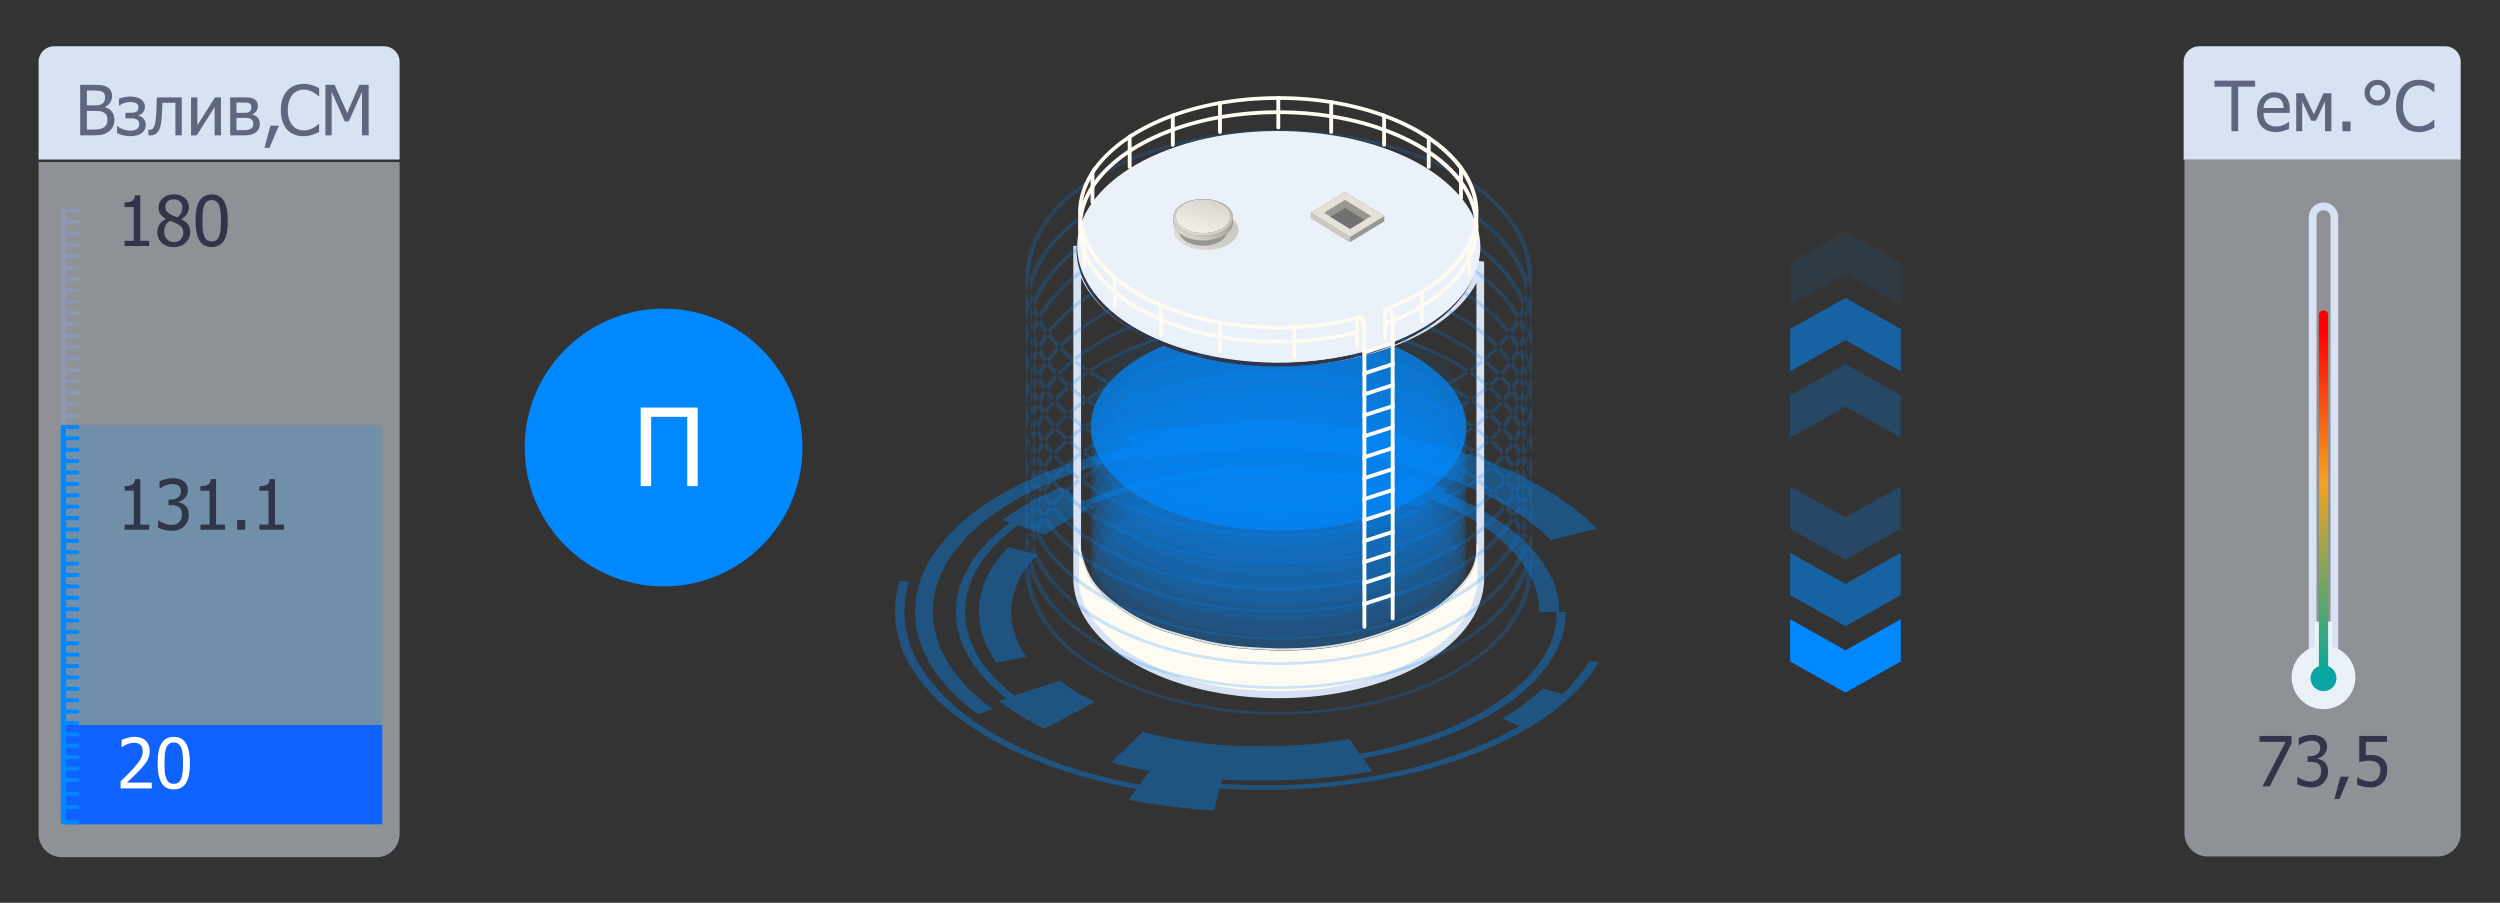 <svg width="324" height="117" viewBox="0 0 324 117" fill="none" xmlns="http://www.w3.org/2000/svg">
<rect x="0" y="0" width="324" height="117" fill="#333333" stroke="none"/>
<g opacity="0.62">
<path opacity="0.62" d="M131.713 75.945L131.968 75.37L132.095 75.097L132.242 74.825L132.525 74.318C132.633 74.153 132.73 73.997 132.838 73.851C133.017 73.57 133.213 73.3 133.425 73.042C133.601 72.799 133.796 72.594 133.943 72.419L134.285 72.029L134.422 71.893L130.667 70.919L130.511 71.065L130.12 71.513C129.914 71.733 129.722 71.963 129.543 72.205C129.337 72.477 129.083 72.779 128.868 73.12L128.516 73.656L128.203 74.231L128.037 74.532L127.89 74.844L127.607 75.487C127.256 76.405 127.022 77.364 126.912 78.341C126.836 79.281 126.879 80.227 127.039 81.156C127.201 81.991 127.46 82.805 127.812 83.581L128.037 84.078L128.291 84.526L128.506 84.915C128.571 85.03 128.643 85.141 128.721 85.246L129.024 85.704L129.132 85.87L133.043 85.13L132.946 84.984L132.682 84.575L132.486 84.282L132.3 83.932L132.075 83.542L131.88 83.094C131.565 82.41 131.335 81.691 131.195 80.951C131.052 80.128 131.013 79.29 131.078 78.458C131.189 77.598 131.403 76.754 131.713 75.945Z" fill="#0089FF"/>
<path opacity="0.62" d="M141.727 90.877C141.58 90.808 141.375 90.711 141.15 90.584L140.358 90.166L139.468 89.659C138.901 89.308 138.343 88.948 137.972 88.685L137.512 88.325L137.346 88.198L131.479 90.146L131.303 90.01L130.736 89.562L130.198 89.085C130.022 88.919 129.817 88.763 129.65 88.588L129.112 88.081L128.848 87.818L128.604 87.536L128.105 86.971L127.655 86.386L127.421 86.133L127.215 85.831L126.805 85.159L126.453 84.516L126.277 84.185L126.13 83.854C126.032 83.63 125.925 83.416 125.837 83.192C125.664 82.747 125.52 82.291 125.406 81.828C125.406 81.604 125.279 81.37 125.25 81.146L125.142 80.455C125.04 79.534 125.059 78.604 125.201 77.689C125.272 77.252 125.367 76.82 125.485 76.393C125.543 76.169 125.641 75.945 125.71 75.731C125.778 75.512 125.86 75.297 125.954 75.088C126.687 73.429 127.714 71.915 128.985 70.617C129.891 69.693 130.872 68.846 131.919 68.085L135.429 69.322L135.664 69.156L136.3 68.708L137.277 68.095L138.421 67.423C138.842 67.208 139.243 66.975 139.634 66.78L140.739 66.244L141.863 65.747L141.345 65.426C143.047 64.708 144.791 64.093 146.567 63.585L146.997 63.458L147.447 63.342L148.347 63.098L149.324 62.874L150.302 62.66L151.28 62.465L151.769 62.367L152.268 62.28L153.245 62.105C153.578 62.046 153.92 62.007 154.223 61.958C155.573 61.754 156.961 61.608 158.33 61.491L160.384 61.355H161.361H162.339C164.75 61.311 167.162 61.389 169.566 61.588C170.094 61.588 170.592 61.676 171.062 61.734L172.401 61.89C172.822 61.89 173.203 62.007 173.565 62.056L174.543 62.202L175.902 62.446L176.371 62.543L176.802 61.968L176.313 61.871L174.914 61.627L173.936 61.462C173.565 61.462 173.164 61.345 172.734 61.296L171.355 61.13C170.866 61.072 170.377 61.033 169.8 60.984C167.316 60.775 164.822 60.697 162.33 60.751C161.987 60.751 161.635 60.751 161.293 60.751H160.247L158.047 60.877C156.629 61.004 155.191 61.14 153.783 61.355L152.737 61.51L151.7 61.696L151.202 61.783L150.693 61.88L149.715 62.085L148.738 62.309C148.415 62.387 148.082 62.455 147.76 62.543L146.831 62.786L146.361 62.903L145.912 63.04C144.08 63.566 142.28 64.2 140.524 64.939L137.59 63.108L136.192 63.731L134.882 64.374C134.403 64.608 133.904 64.88 133.434 65.143C132.965 65.406 132.506 65.689 132.066 65.942L130.941 66.653C130.618 66.867 130.374 67.062 130.188 67.189L129.905 67.393L130.882 67.734C129.817 68.52 128.82 69.394 127.9 70.345C126.596 71.682 125.546 73.242 124.8 74.952C124.698 75.166 124.61 75.388 124.536 75.614C124.468 75.838 124.37 76.062 124.311 76.286C124.185 76.744 124.087 77.209 124.018 77.679C123.866 78.62 123.847 79.577 123.959 80.523L124.067 81.244C124.067 81.478 124.174 81.711 124.223 81.945C124.344 82.421 124.494 82.89 124.673 83.348C124.761 83.581 124.869 83.805 124.976 84.039L125.123 84.37L125.309 84.711C125.436 84.925 125.553 85.15 125.67 85.364L126.101 86.007L126.306 86.328C126.384 86.425 126.463 86.533 126.551 86.63L127.01 87.244L127.528 87.818L127.734 88.081L128.008 88.354L128.545 88.899C128.721 89.075 128.927 89.24 129.112 89.406C129.298 89.572 129.474 89.747 129.67 89.903L130.247 90.36L130.433 90.507L129.455 90.847L129.689 91.003L130.296 91.442C130.785 91.812 131.508 92.279 132.251 92.737L133.366 93.39L134.344 93.945C134.637 94.11 134.911 94.237 135.087 94.325L135.38 94.461L136.28 93.974L137.033 93.575L141.922 90.945L141.727 90.877Z" fill="#0089FF"/>
<path opacity="0.62" d="M205.961 85.685L205.755 86.045L205.08 87.019C204.317 88.066 203.463 89.043 202.528 89.941L199.947 89.23C199.175 89.945 198.366 90.618 197.522 91.246C197.18 91.49 196.857 91.733 196.544 91.957L195.635 92.552C195.371 92.727 195.116 92.863 194.95 92.961L194.696 93.117L196.906 94.091C196.495 94.324 196.075 94.568 195.635 94.802C194.979 95.162 194.266 95.513 193.542 95.863C193.18 96.038 192.799 96.194 192.418 96.37L191.85 96.623L191.254 96.857C189.689 97.519 187.968 98.103 186.208 98.649L184.869 99.038L183.5 99.409L182.815 99.584L182.121 99.749L180.723 100.062C179.745 100.256 178.855 100.451 177.906 100.607C176.958 100.763 176.019 100.909 175.09 101.045C171.634 101.507 168.153 101.754 164.667 101.786C162.134 101.786 159.953 101.717 158.262 101.61L158.408 101.036C159.171 101.036 159.934 101.123 160.716 101.143H161.528H162.339C162.877 101.143 163.415 101.143 163.953 101.143C165.019 101.143 166.075 101.143 167.092 101.075C168.109 101.006 169.047 100.977 170.025 100.919C170.494 100.919 170.934 100.841 171.374 100.802L172.616 100.685C173.418 100.588 174.152 100.51 174.787 100.422L176.44 100.179L177.858 99.934L176.625 98.288C179.18 97.834 181.704 97.225 184.184 96.467C185.651 96 187.118 95.493 188.516 94.889C188.878 94.753 189.21 94.587 189.552 94.441C189.895 94.295 190.247 94.139 190.53 93.974L191.508 93.487L192.486 92.97C193.682 92.323 194.832 91.594 195.928 90.789L196.319 90.506L196.681 90.214C196.916 90.019 197.17 89.834 197.395 89.639C197.835 89.24 198.285 88.86 198.666 88.461C199.382 87.741 200.037 86.962 200.622 86.133C201.107 85.445 201.529 84.715 201.883 83.951L202.118 83.454C202.196 83.289 202.235 83.123 202.294 82.967C202.406 82.671 202.501 82.369 202.577 82.062C202.646 81.779 202.724 81.516 202.763 81.263C202.802 81.01 202.841 80.795 202.871 80.591C202.888 80.406 202.888 80.22 202.871 80.036C202.871 79.88 202.871 79.743 202.871 79.636L203.027 79.315H202.049C202.049 79.315 202.049 78.993 202.049 78.438C202.049 78.156 201.961 77.815 201.912 77.464C201.912 77.269 201.815 77.065 201.766 76.851C201.72 76.619 201.657 76.392 201.58 76.169C201.218 75.044 200.694 73.978 200.025 73.003C199.159 71.733 198.13 70.58 196.964 69.575C195.656 68.421 194.238 67.397 192.73 66.516C191.263 65.652 189.741 64.885 188.174 64.218L187.118 63.731H186.942L187.509 63.351C187.509 63.351 187.206 63.224 186.727 63.059C186.247 62.893 185.631 62.65 184.966 62.445C184.644 62.338 184.321 62.221 183.989 62.133L183.128 61.88L182.522 61.695L182.287 61.637L179.451 64.335C179.518 64.345 179.583 64.361 179.647 64.383L180.165 64.539L180.889 64.754L181.71 65.016C182.268 65.192 182.796 65.396 183.197 65.543C183.597 65.689 183.861 65.786 183.861 65.786L185.426 64.705L185.602 64.773C185.905 64.9 186.247 65.026 186.58 65.172C188.047 65.793 189.471 66.509 190.843 67.315C192.233 68.144 193.542 69.099 194.755 70.169C195.822 71.113 196.771 72.183 197.58 73.354C198.196 74.257 198.683 75.24 199.028 76.276C199.097 76.487 199.156 76.702 199.204 76.919C199.253 77.123 199.311 77.308 199.341 77.493C199.341 77.854 199.448 78.175 199.468 78.468V79.295H201.707V79.627V80.016C201.707 80.172 201.707 80.347 201.707 80.552C201.707 80.756 201.639 80.971 201.609 81.204C201.58 81.438 201.482 81.701 201.423 81.984C201.347 82.278 201.252 82.568 201.14 82.85C201.096 83.013 201.041 83.173 200.974 83.328C200.895 83.484 200.827 83.649 200.749 83.815C200.402 84.553 199.993 85.26 199.526 85.928C198.94 86.736 198.286 87.492 197.571 88.188C197.199 88.568 196.759 88.938 196.339 89.318C196.124 89.513 195.879 89.698 195.644 89.883L195.292 90.165C195.175 90.263 195.038 90.35 194.911 90.438C193.849 91.217 192.735 91.923 191.577 92.552L190.657 93.048L189.68 93.526L188.702 93.983L187.724 94.412C186.365 94.987 184.937 95.483 183.519 95.941C181.116 96.678 178.67 97.27 176.195 97.714L174.875 95.766L173.751 95.951L172.44 96.146L170.729 96.35L169.751 96.448C169.409 96.448 169.057 96.516 168.685 96.535C167.952 96.535 167.18 96.642 166.368 96.662C165.556 96.681 164.725 96.662 163.865 96.72H161.958H161.313C158.209 96.621 155.118 96.296 152.062 95.746L150.419 95.415L149.178 95.123L148.395 94.928L148.122 94.85L144.024 98.795L144.376 98.892L145.354 99.146L146.919 99.506L148.962 99.915L147.701 101.717C146.205 101.435 144.445 101.065 142.538 100.558C139.38 99.745 136.293 98.68 133.307 97.373C130.314 96.095 127.487 94.459 124.888 92.503L124.008 91.802L123.187 91.003L122.786 90.642L122.414 90.272C122.17 90.019 121.916 89.776 121.691 89.532C121.251 89.026 120.791 88.558 120.429 88.032C120.051 87.551 119.699 87.05 119.373 86.532C118.294 84.832 117.587 82.923 117.3 80.932C117.135 79.589 117.175 78.23 117.418 76.899C117.535 76.412 117.633 76.032 117.691 75.779C117.718 75.677 117.751 75.576 117.789 75.477V75.38L116.606 75.282V75.38C116.606 75.448 116.537 75.555 116.508 75.682C116.44 75.955 116.342 76.344 116.225 76.841C115.972 78.203 115.932 79.596 116.107 80.971C116.402 83.015 117.129 84.973 118.239 86.717C118.567 87.25 118.927 87.764 119.315 88.256C119.686 88.772 120.155 89.23 120.605 89.795C120.84 90.048 121.104 90.302 121.348 90.555L121.73 90.935L122.15 91.305C122.424 91.548 122.698 91.802 122.991 92.045L123.891 92.766C126.555 94.789 129.454 96.486 132.525 97.821C135.586 99.163 138.752 100.254 141.991 101.084C143.946 101.601 145.755 101.98 147.29 102.273L146.254 103.665L147.955 103.958C148.21 103.958 148.483 104.055 148.777 104.094L149.706 104.23C150.351 104.328 151.035 104.435 151.74 104.513L153.793 104.747L155.592 104.912C156.12 104.912 156.57 104.98 156.873 105H157.362L158.056 102.185C159.787 102.292 162.026 102.39 164.627 102.36C168.225 102.325 171.818 102.068 175.384 101.591C176.361 101.454 177.339 101.318 178.317 101.143C179.295 100.967 180.273 100.782 181.251 100.588C181.74 100.49 182.228 100.373 182.688 100.266L183.402 100.101L184.106 99.915L185.514 99.545L186.893 99.136C188.692 98.581 190.462 97.977 192.075 97.305L192.682 97.052L193.268 96.788L194.422 96.272C195.155 95.912 195.899 95.561 196.573 95.191C198.897 93.972 201.067 92.481 203.037 90.75C204.249 89.69 205.341 88.501 206.293 87.204L206.987 86.162L207.202 85.792L205.961 85.685Z" fill="#0089FF"/>
<path opacity="0.62" d="M119.275 83.308L119.422 83.737L119.5 83.951L119.588 84.156L119.96 84.974C120.087 85.237 120.244 85.49 120.38 85.753L120.586 86.123L120.82 86.493C121.925 88.177 123.265 89.696 124.8 91.003L125.221 91.373L125.602 91.685L126.218 92.172C126.384 92.308 126.531 92.406 126.619 92.474L126.766 92.571L128.643 91.899L128.516 91.802C128.383 91.716 128.256 91.621 128.135 91.519L127.548 91.052L127.176 90.76L126.785 90.409C125.329 89.17 124.058 87.73 123.011 86.133C122.933 86.026 122.854 85.909 122.786 85.792L122.581 85.432C122.453 85.188 122.307 84.945 122.18 84.691C122.053 84.438 121.955 84.185 121.867 83.912L121.779 83.717L121.71 83.513L121.564 83.114C121.159 82.003 120.931 80.836 120.889 79.656C120.851 78.405 121.009 77.156 121.358 75.955C121.771 74.635 122.374 73.381 123.148 72.234C124.009 70.95 125.02 69.773 126.159 68.728C127.405 67.59 128.754 66.57 130.188 65.679C131.67 64.733 133.212 63.884 134.804 63.137C136.407 62.397 138.011 61.754 139.566 61.189C142.177 60.28 144.846 59.545 147.554 58.987H147.672L148.21 59.679L148.865 59.543C149.07 59.543 149.334 59.445 149.647 59.397L150.723 59.212C152.326 58.939 154.634 58.588 157.568 58.364C160.874 58.123 164.191 58.078 167.502 58.228C167.952 58.228 168.412 58.228 168.871 58.296L170.25 58.393C171.228 58.481 172.118 58.559 173.037 58.676C173.956 58.793 174.905 58.919 175.834 59.056C176.303 59.124 176.753 59.212 177.212 59.289L177.907 59.406L178.581 59.543C180.41 59.883 182.15 60.332 183.832 60.799L185.074 61.16L186.267 61.549L186.854 61.744L187.421 61.948L188.545 62.358C191.04 63.309 193.443 64.486 195.723 65.874C197.14 66.723 198.476 67.701 199.712 68.796C200.152 69.166 200.436 69.478 200.69 69.682L201.003 70.003L206.929 68.523L206.557 68.153C206.313 67.909 205.97 67.559 205.472 67.12C204.022 65.854 202.461 64.72 200.807 63.731C198.165 62.122 195.38 60.759 192.486 59.66L191.186 59.182L190.53 58.949L189.846 58.724C189.386 58.569 188.927 58.413 188.457 58.276L187.02 57.848C185.064 57.302 183.05 56.796 180.938 56.397L180.146 56.241L179.344 56.095C178.816 56.007 178.288 55.91 177.74 55.832C176.665 55.666 175.589 55.51 174.504 55.393C173.418 55.276 172.343 55.16 171.267 55.062C170.759 54.965 170.201 54.965 169.663 54.965C169.126 54.965 168.607 54.887 168.079 54.877C164.251 54.675 160.414 54.705 156.59 54.965C153.236 55.218 150.517 55.617 148.65 55.939L147.398 56.153L146.498 56.328L145.736 56.484L146.811 57.887H146.694C143.837 58.476 141.021 59.25 138.265 60.205C136.632 60.78 134.94 61.461 133.259 62.241C131.574 63.027 129.941 63.919 128.369 64.909C126.864 65.866 125.447 66.955 124.135 68.163C122.947 69.269 121.891 70.507 120.987 71.854C120.171 73.054 119.535 74.367 119.099 75.75C118.731 77.015 118.563 78.329 118.601 79.646C118.63 80.895 118.858 82.131 119.275 83.308Z" fill="#0089FF"/>
</g>
<g opacity="0.4">
<path opacity="0.15" d="M183.884 66.124C174.906 60.55 158.577 59.96 148.439 65.539C142.569 68.776 139.488 73.92 142.598 79.126C146.533 85.717 157.39 88.288 165.422 88.36C172.06 88.414 180.062 86.868 185.306 82.956C191.884 78.066 191.813 71.093 183.884 66.124Z" fill="#0089FF"/>
</g>
<g opacity="0.4">
<path opacity="0.15" d="M183.884 64.165C174.906 58.591 158.577 58.001 148.439 63.58C142.569 66.817 139.488 71.961 142.598 77.167C146.533 83.758 157.39 86.329 165.422 86.401C172.06 86.455 180.062 84.909 185.306 80.997C191.884 76.107 191.813 69.134 183.884 64.165Z" fill="#0089FF"/>
</g>
<g opacity="0.4">
<path opacity="0.15" d="M183.884 62.206C174.906 56.632 158.577 56.042 148.439 61.621C142.569 64.859 139.488 70.002 142.598 75.208C146.533 81.799 157.39 84.371 165.422 84.442C172.06 84.496 180.062 82.95 185.306 79.038C191.884 74.148 191.813 67.175 183.884 62.206Z" fill="#0089FF"/>
</g>
<g opacity="0.4">
<path opacity="0.15" d="M183.884 60.245C174.906 54.671 158.577 54.081 148.439 59.66C142.569 62.898 139.488 68.041 142.598 73.247C146.533 79.838 157.39 82.409 165.422 82.481C172.06 82.535 180.062 80.989 185.306 77.077C191.884 72.187 191.813 65.214 183.884 60.245Z" fill="#0089FF"/>
</g>
<g opacity="0.4">
<path opacity="0.15" d="M183.884 58.286C174.906 52.712 158.577 52.122 148.439 57.701C142.569 60.938 139.488 66.082 142.598 71.288C146.533 77.879 157.39 80.451 165.422 80.522C172.06 80.576 180.062 79.03 185.306 75.118C191.884 70.228 191.813 63.255 183.884 58.286Z" fill="#0089FF"/>
</g>
<g opacity="0.4">
<path opacity="0.15" d="M183.884 56.326C174.906 50.752 158.577 50.162 148.439 55.742C142.569 58.979 139.488 64.122 142.598 69.328C146.533 75.919 157.39 78.491 165.422 78.562C172.06 78.616 180.062 77.07 185.306 73.159C191.884 68.268 191.813 61.295 183.884 56.326Z" fill="#0089FF"/>
</g>
<g opacity="0.4">
<path opacity="0.15" d="M183.884 54.366C174.906 48.792 158.577 48.202 148.439 53.782C142.569 57.019 139.488 62.162 142.598 67.368C146.533 73.959 157.39 76.531 165.422 76.603C172.06 76.656 180.062 75.11 185.306 71.198C191.884 66.308 191.813 59.335 183.884 54.366Z" fill="#0089FF"/>
</g>
<g opacity="0.4">
<path opacity="0.15" d="M183.884 52.407C174.906 46.833 158.577 46.243 148.439 51.822C142.569 55.06 139.488 60.203 142.598 65.409C146.533 72 157.39 74.572 165.422 74.644C172.06 74.697 180.062 73.151 185.306 69.24C191.884 64.349 191.813 57.376 183.884 52.407Z" fill="#0089FF"/>
</g>
<g opacity="0.4">
<path opacity="0.15" d="M183.884 50.447C174.906 44.873 158.577 44.283 148.439 49.863C142.569 53.1 139.488 58.243 142.598 63.449C146.533 70.04 157.39 72.612 165.422 72.684C172.06 72.738 180.062 71.191 185.306 67.28C191.884 62.389 191.813 55.416 183.884 50.447Z" fill="#0089FF"/>
</g>
<g opacity="0.4">
<path opacity="0.15" d="M183.884 48.488C174.906 42.914 158.577 42.325 148.439 47.904C142.569 51.141 139.488 56.284 142.598 61.49C146.533 68.081 157.39 70.653 165.422 70.725C172.06 70.778 180.062 69.232 185.306 65.321C191.884 60.43 191.813 53.457 183.884 48.488Z" fill="#0089FF"/>
</g>
<g opacity="0.4">
<path opacity="0.15" d="M183.884 46.527C174.906 40.953 158.577 40.364 148.439 45.943C142.569 49.18 139.488 54.323 142.598 59.529C146.533 66.12 157.39 68.692 165.422 68.764C172.06 68.818 180.062 67.271 185.306 63.36C191.884 58.469 191.813 51.496 183.884 46.527Z" fill="#0089FF"/>
</g>
<g opacity="0.4">
<path opacity="0.15" d="M183.884 44.568C174.906 38.995 158.577 38.405 148.439 43.984C142.569 47.221 139.488 52.364 142.598 57.57C146.533 64.161 157.39 66.733 165.422 66.805C172.06 66.859 180.062 65.312 185.306 61.401C191.884 56.511 191.813 49.537 183.884 44.568Z" fill="#0089FF"/>
</g>
<g opacity="0.4">
<path opacity="0.15" d="M183.884 66.124C174.906 60.55 158.577 59.96 148.439 65.539C142.569 68.776 139.488 73.92 142.598 79.126C146.533 85.717 157.39 88.288 165.422 88.36C172.06 88.414 180.062 86.868 185.306 82.956C191.884 78.066 191.813 71.093 183.884 66.124Z" fill="#0089FF"/>
</g>
<g opacity="0.4">
<path opacity="0.15" d="M183.884 64.165C174.906 58.591 158.577 58.001 148.439 63.58C142.569 66.817 139.488 71.961 142.598 77.167C146.533 83.758 157.39 86.329 165.422 86.401C172.06 86.455 180.062 84.909 185.306 80.997C191.884 76.107 191.813 69.134 183.884 64.165Z" fill="#0089FF"/>
</g>
<g opacity="0.4">
<path opacity="0.15" d="M183.884 62.206C174.906 56.632 158.577 56.042 148.439 61.621C142.569 64.859 139.488 70.002 142.598 75.208C146.533 81.799 157.39 84.371 165.422 84.442C172.06 84.496 180.062 82.95 185.306 79.038C191.884 74.148 191.813 67.175 183.884 62.206Z" fill="#0089FF"/>
</g>
<g opacity="0.4">
<path opacity="0.15" d="M183.884 60.245C174.906 54.671 158.577 54.081 148.439 59.66C142.569 62.898 139.488 68.041 142.598 73.247C146.533 79.838 157.39 82.409 165.422 82.481C172.06 82.535 180.062 80.989 185.306 77.077C191.884 72.187 191.813 65.214 183.884 60.245Z" fill="#0089FF"/>
</g>
<g opacity="0.4">
<path opacity="0.15" d="M183.884 58.286C174.906 52.712 158.577 52.122 148.439 57.701C142.569 60.938 139.488 66.082 142.598 71.288C146.533 77.879 157.39 80.451 165.422 80.522C172.06 80.576 180.062 79.03 185.306 75.118C191.884 70.228 191.813 63.255 183.884 58.286Z" fill="#0089FF"/>
</g>
<g opacity="0.4">
<path opacity="0.15" d="M183.884 56.326C174.906 50.752 158.577 50.162 148.439 55.742C142.569 58.979 139.488 64.122 142.598 69.328C146.533 75.919 157.39 78.491 165.422 78.562C172.06 78.616 180.062 77.07 185.306 73.159C191.884 68.268 191.813 61.295 183.884 56.326Z" fill="#0089FF"/>
</g>
<g opacity="0.4">
<path opacity="0.15" d="M183.884 54.366C174.906 48.792 158.577 48.202 148.439 53.782C142.569 57.019 139.488 62.162 142.598 67.368C146.533 73.959 157.39 76.531 165.422 76.603C172.06 76.656 180.062 75.11 185.306 71.198C191.884 66.308 191.813 59.335 183.884 54.366Z" fill="#0089FF"/>
</g>
<g opacity="0.4">
<path opacity="0.15" d="M183.884 52.407C174.906 46.833 158.577 46.243 148.439 51.822C142.569 55.06 139.488 60.203 142.598 65.409C146.533 72 157.39 74.572 165.422 74.644C172.06 74.697 180.062 73.151 185.306 69.24C191.884 64.349 191.813 57.376 183.884 52.407Z" fill="#0089FF"/>
</g>
<g opacity="0.4">
<path opacity="0.15" d="M183.884 50.447C174.906 44.873 158.577 44.283 148.439 49.863C142.569 53.1 139.488 58.243 142.598 63.449C146.533 70.04 157.39 72.612 165.422 72.684C172.06 72.738 180.062 71.191 185.306 67.28C191.884 62.389 191.813 55.416 183.884 50.447Z" fill="#0089FF"/>
</g>
<g opacity="0.4">
<path opacity="0.15" d="M183.884 48.488C174.906 42.914 158.577 42.325 148.439 47.904C142.569 51.141 139.488 56.284 142.598 61.49C146.533 68.081 157.39 70.653 165.422 70.725C172.06 70.778 180.062 69.232 185.306 65.321C191.884 60.43 191.813 53.457 183.884 48.488Z" fill="#0089FF"/>
</g>
<path opacity="0.7" d="M183.884 46.527C174.906 40.953 158.577 40.364 148.439 45.943C142.569 49.18 139.488 54.323 142.598 59.529C146.533 66.12 157.39 68.692 165.422 68.764C172.06 68.818 180.062 67.271 185.306 63.36C191.884 58.469 191.813 51.496 183.884 46.527Z" fill="#0089FF"/>
<path d="M139.768 32.363L140.267 32.351L140.256 31.863H139.768V32.363ZM139.602 32.363V31.863H139.102V32.363H139.602ZM147.418 42.589L147.173 43.024L147.418 42.589ZM184.372 42.589L184.618 43.024L184.372 42.589ZM191.844 33.896H192.344L191.355 33.794L191.844 33.896ZM191.844 74.471H191.344V74.483L191.345 74.496L191.844 74.471ZM184.201 85.567L183.951 85.134L184.201 85.567ZM147.248 85.567L147.498 85.134L147.248 85.567ZM139.602 74.533L140.102 74.554V74.544V74.533H139.602ZM139.768 31.863H139.602V32.863H139.768V31.863ZM147.664 42.153C142.742 39.374 140.353 35.817 140.267 32.351L139.268 32.376C139.365 36.322 142.076 40.147 147.173 43.024L147.664 42.153ZM184.126 42.153C179.117 44.981 172.52 46.41 165.895 46.41C159.271 46.41 152.673 44.981 147.664 42.153L147.173 43.024C152.368 45.957 159.145 47.41 165.895 47.41C172.645 47.41 179.423 45.957 184.618 43.024L184.126 42.153ZM191.355 33.794C190.73 36.783 188.367 39.759 184.126 42.153L184.618 43.024C189.012 40.543 191.63 37.363 192.334 33.999L191.355 33.794ZM192.344 74.471V33.896H191.344V74.471H192.344ZM191.345 74.496C191.528 78.243 189.148 82.134 183.951 85.134L184.451 86C189.837 82.891 192.552 78.703 192.344 74.447L191.345 74.496ZM183.951 85.134C178.943 88.025 172.347 89.486 165.725 89.486C159.102 89.486 152.506 88.025 147.498 85.134L146.998 86C152.194 89 158.973 90.486 165.725 90.486C172.476 90.486 179.255 89 184.451 86L183.951 85.134ZM147.498 85.134C142.328 82.149 139.946 78.284 140.102 74.554L139.103 74.512C138.926 78.747 141.64 82.907 146.998 86L147.498 85.134ZM139.102 32.363V74.533H140.102V32.363H139.102Z" fill="#D7E2F2"/>
<path opacity="0.86" d="M139.826 70.562C140.69 75.062 142.169 76.35 144.021 77.869C146.468 79.877 149.312 81.198 151.3 81.788C157.613 83.663 159.212 83.919 165.627 84.16C172.743 84.16 176.509 83.213 182.283 80.912C186.155 78.932 186.311 78.739 188.113 77.194C190.757 74.684 191.497 73.098 191.497 70.562" stroke="#FEFBF2" stroke-width="0.25"/>
<path d="M183.847 42.877C193.932 37.055 193.932 27.615 183.847 21.792C173.762 15.97 157.412 15.97 147.327 21.792C137.242 27.615 137.242 37.055 147.327 42.877C157.412 48.7 173.762 48.7 183.847 42.877Z" stroke="#303549" stroke-width="0.5"/>
<path d="M139.826 70.725C140.69 75.224 142.169 76.512 144.021 78.031C146.468 80.039 149.312 81.36 151.3 81.95C157.613 83.825 159.212 84.081 165.627 84.323C172.743 84.323 176.509 83.375 182.283 81.075C186.154 79.094 186.311 78.901 188.113 77.356C190.757 74.846 191.497 73.26 191.497 70.725V75.795C191.364 76.425 191.239 77.005 191.06 77.556C189.826 81.355 186.466 84.089 182.154 86.188C176.676 88.628 172.401 89.497 165.737 89.582C158.423 89.582 152.58 87.924 149.395 86.294C146.209 84.664 144.91 83.862 143.181 82.103C141.225 80.113 139.856 77.901 139.801 74.997L139.826 71.573V70.725Z" fill="#FEFBF2"/>
<path fill-rule="evenodd" clip-rule="evenodd" d="M188.523 48.993C201.114 41.724 201.114 29.938 188.523 22.668C175.932 15.398 155.518 15.398 142.926 22.668C130.335 29.938 130.335 41.724 142.926 48.993C155.518 56.263 175.932 56.263 188.523 48.993ZM188.956 49.243C201.786 41.836 201.786 29.826 188.956 22.418C176.126 15.01 155.324 15.01 142.493 22.418C129.663 29.826 129.663 41.836 142.493 49.243C155.324 56.651 176.126 56.651 188.956 49.243ZM188.523 52.903C201.114 45.633 201.114 33.847 188.523 26.578C175.932 19.308 155.518 19.308 142.926 26.578C130.335 33.847 130.335 45.633 142.926 52.903C155.518 60.173 175.932 60.173 188.523 52.903ZM188.956 53.153C201.786 45.745 201.786 33.735 188.956 26.328C176.126 18.92 155.324 18.92 142.493 26.328C129.663 33.735 129.663 45.745 142.493 53.153C155.324 60.561 176.126 60.561 188.956 53.153ZM188.523 56.642C201.114 49.372 201.114 37.586 188.523 30.317C175.932 23.047 155.518 23.047 142.926 30.317C130.335 37.586 130.335 49.372 142.926 56.642C155.518 63.911 175.932 63.911 188.523 56.642ZM188.956 56.892C201.786 49.484 201.786 37.474 188.956 30.067C176.126 22.659 155.324 22.659 142.493 30.067C129.663 37.474 129.663 49.484 142.493 56.892C155.324 64.299 176.126 64.299 188.956 56.892ZM188.523 59.998C201.114 52.729 201.114 40.942 188.523 33.673C175.932 26.403 155.518 26.403 142.926 33.673C130.335 40.942 130.335 52.729 142.926 59.998C155.518 67.268 175.932 67.268 188.523 59.998ZM188.956 60.248C201.786 52.84 201.786 40.83 188.956 33.423C176.126 26.015 155.324 26.015 142.493 33.423C129.663 40.83 129.663 52.84 142.493 60.248C155.324 67.656 176.126 67.656 188.956 60.248ZM188.523 63.784C201.114 56.514 201.114 44.728 188.523 37.459C175.932 30.189 155.518 30.189 142.926 37.459C130.335 44.728 130.335 56.514 142.926 63.784C155.518 71.053 175.932 71.053 188.523 63.784ZM188.956 64.034C201.786 56.626 201.786 44.616 188.956 37.209C176.126 29.801 155.324 29.801 142.493 37.209C129.663 44.616 129.663 56.626 142.493 64.034C155.324 71.441 176.126 71.441 188.956 64.034ZM188.523 67.299C201.114 60.03 201.114 48.243 188.523 40.974C175.932 33.705 155.518 33.705 142.926 40.974C130.335 48.243 130.335 60.03 142.926 67.299C155.518 74.569 175.932 74.569 188.523 67.299ZM188.956 67.549C201.786 60.142 201.786 48.132 188.956 40.724C176.126 33.316 155.324 33.316 142.493 40.724C129.663 48.132 129.663 60.142 142.493 67.549C155.324 74.957 176.126 74.957 188.956 67.549ZM188.523 70.691C201.114 63.421 201.114 51.635 188.523 44.365C175.932 37.096 155.518 37.096 142.926 44.365C130.335 51.635 130.335 63.421 142.926 70.691C155.518 77.96 175.932 77.96 188.523 70.691ZM188.956 70.941C201.786 63.533 201.786 51.523 188.956 44.115C176.126 36.708 155.324 36.708 142.493 44.115C129.663 51.523 129.663 63.533 142.493 70.941C155.324 78.348 176.126 78.348 188.956 70.941ZM188.523 73.583C201.114 66.314 201.114 54.527 188.523 47.258C175.932 39.988 155.518 39.988 142.926 47.258C130.335 54.527 130.335 66.314 142.926 73.583C155.518 80.853 175.932 80.853 188.523 73.583ZM188.956 73.833C201.786 66.426 201.786 54.416 188.956 47.008C176.126 39.6 155.324 39.6 142.493 47.008C129.663 54.416 129.663 66.426 142.493 73.833C155.324 81.241 176.126 81.241 188.956 73.833ZM188.523 77.098C201.114 69.829 201.114 58.042 188.523 50.773C175.932 43.503 155.518 43.503 142.926 50.773C130.335 58.042 130.335 69.829 142.926 77.098C155.518 84.368 175.932 84.368 188.523 77.098ZM188.956 77.348C201.786 69.941 201.786 57.931 188.956 50.523C176.126 43.115 155.324 43.115 142.493 50.523C129.663 57.931 129.663 69.941 142.493 77.348C155.324 84.756 176.126 84.756 188.956 77.348ZM188.523 80.369C201.114 73.099 201.114 61.313 188.523 54.043C175.932 46.774 155.518 46.774 142.926 54.043C130.335 61.313 130.335 73.099 142.926 80.369C155.518 87.638 175.932 87.638 188.523 80.369ZM188.956 80.619C201.786 73.211 201.786 61.201 188.956 53.793C176.126 46.386 155.324 46.386 142.493 53.793C129.663 61.201 129.663 73.211 142.493 80.619C155.324 88.026 176.126 88.026 188.956 80.619ZM188.523 83.478C201.114 76.209 201.114 64.423 188.523 57.153C175.932 49.884 155.518 49.884 142.926 57.153C130.335 64.423 130.335 76.209 142.926 83.478C155.518 90.748 175.932 90.748 188.523 83.478ZM188.956 83.728C201.786 76.321 201.786 64.311 188.956 56.903C176.126 49.496 155.324 49.496 142.493 56.903C129.663 64.311 129.663 76.321 142.493 83.728C155.324 91.136 176.126 91.136 188.956 83.728ZM188.523 86.823C201.114 79.554 201.114 67.768 188.523 60.498C175.932 53.229 155.518 53.229 142.926 60.498C130.335 67.768 130.335 79.554 142.926 86.823C155.518 94.093 175.932 94.093 188.523 86.823ZM188.956 87.073C201.786 79.666 201.786 67.656 188.956 60.248C176.126 52.841 155.324 52.841 142.493 60.248C129.663 67.656 129.663 79.666 142.493 87.073C155.324 94.481 176.126 94.481 188.956 87.073Z" fill="#0089FF" fill-opacity="0.2"/>
<path d="M185.237 22.013C175.601 15.757 158.075 15.095 147.194 21.357C140.894 24.991 137.586 30.764 140.925 36.608C145.148 44.006 156.802 46.892 165.422 46.973C172.546 47.034 181.136 45.298 186.764 40.907C193.823 35.418 193.748 27.591 185.237 22.013Z" fill="#EBF1F9"/>
<path d="M169.89 28.257L174.959 31.386L179.397 28.696V28.008L174.328 24.879L169.89 27.569V28.257Z" fill="#999792"/>
<path d="M169.89 27.569L174.959 30.698L179.397 28.008L174.328 24.879L169.89 27.569Z" fill="#E4E1D8"/>
<path d="M177.706 28.001L174.324 25.914L171.582 27.576L174.963 29.663L177.706 28.001Z" fill="#999792"/>
<path d="M176.856 28.513L174.321 26.948L172.428 28.098L174.964 29.662L176.856 28.513Z" fill="#717171"/>
<path d="M169.89 27.568V28.257L174.959 31.386V30.697L169.89 27.568Z" fill="#CCC9C3"/>
<path d="M159.258 27.985C157.612 26.976 154.95 26.976 153.315 27.985C151.68 28.994 151.69 30.629 153.336 31.637C154.982 32.646 157.642 32.647 159.277 31.638C160.912 30.63 160.904 28.993 159.258 27.985Z" fill="url(#paint0_linear)"/>
<path d="M159.04 29.485C159.081 28.067 156.759 27.142 154.717 27.666C153.818 27.896 152.759 28.51 152.813 29.493C152.811 29.47 152.808 29.447 152.808 29.424C152.807 29.937 152.793 30.042 152.853 30.257C153.074 31.049 153.996 31.523 154.76 31.714L154.763 31.714C156.662 32.187 158.824 31.416 159.026 30.13C159.046 30.001 159.041 29.945 159.042 29.444C159.042 29.457 159.041 29.471 159.04 29.485Z" fill="#999792"/>
<path d="M159.794 28.227C159.845 26.465 156.962 25.317 154.425 25.967C153.309 26.253 151.994 27.016 152.061 28.236C152.059 28.208 152.055 28.179 152.055 28.151C152.053 28.788 152.036 28.918 152.111 29.186C152.385 30.169 153.53 30.758 154.479 30.994L154.482 30.995C156.841 31.582 159.526 30.625 159.777 29.028C159.802 28.868 159.795 28.798 159.797 28.175C159.797 28.192 159.795 28.209 159.794 28.227Z" fill="#78797B"/>
<path d="M158.442 26.468C157.044 25.611 154.783 25.611 153.394 26.468C152.005 27.325 152.013 28.714 153.412 29.571C154.81 30.427 157.07 30.428 158.459 29.571C159.848 28.714 159.841 27.325 158.442 26.468Z" fill="url(#paint1_linear)"/>
<path d="M158.248 30.068C156.189 31.018 152.902 30.491 152.177 28.747C152.093 28.546 152.054 28.337 152.055 28.15V28.151V28.15C152.053 28.716 152.045 28.824 152.068 28.984C152.217 30.063 153.448 30.737 154.479 30.994L154.482 30.995C156.999 31.62 159.79 30.491 159.795 28.801L159.796 28.175C159.795 28.77 159.416 29.53 158.248 30.068Z" fill="url(#paint2_linear)"/>
<path fill-rule="evenodd" clip-rule="evenodd" d="M158.816 26.583C158.99 26.704 159.147 26.837 159.284 26.985C160.049 27.804 159.951 28.824 159.043 29.579C158.209 30.276 156.936 30.551 155.88 30.541C154.603 30.529 152.876 30.071 152.25 28.897C151.755 27.971 152.245 27.055 153.179 26.479C154.315 25.779 155.948 25.621 157.316 25.946C157.878 26.077 158.397 26.291 158.816 26.583ZM158.925 29.215C159.567 28.606 159.713 27.783 159.12 27.049C158.349 26.094 156.799 25.77 155.606 25.834C152.714 25.987 151.365 28.069 153.182 29.415C154.726 30.558 157.622 30.45 158.925 29.215Z" fill="url(#paint3_linear)"/>
<path d="M191.572 26.709C191.085 21.777 186.713 17.436 179.569 14.796C179.468 14.759 179.366 14.723 179.269 14.693C175.212 13.23 170.527 12.461 165.713 12.461C154.814 12.461 145.25 16.316 141.353 22.27C140.069 24.279 139.549 26.384 139.769 28.466C139.846 29.283 140.037 30.086 140.337 30.85C141.081 32.816 142.501 34.705 144.569 36.403C149.501 40.399 157.194 42.692 165.668 42.692C166.277 42.692 166.885 42.678 167.494 42.651C167.662 42.651 167.829 42.641 167.993 42.627C170.731 42.497 173.449 42.095 176.108 41.428V40.925C174.057 41.533 170.643 42.012 167.993 42.156H167.89H167.744C167.661 42.166 167.577 42.171 167.494 42.17C166.885 42.196 166.277 42.21 165.668 42.211C160.209 42.211 155.015 41.229 150.641 39.371C150.539 39.337 150.441 39.296 150.345 39.249C148.034 38.249 142.471 35.411 140.736 30.525C140.497 29.863 140.337 29.174 140.259 28.474C140.17 27.677 140.197 26.87 140.341 26.08C140.544 24.971 140.942 23.907 141.517 22.938C144.019 18.677 149.087 16.303 151.88 15.267C155.822 13.759 160.704 12.938 165.632 12.938C172.475 12.938 178.892 14.467 183.702 17.261C186.195 18.71 190.194 21.67 190.967 26.048C191.063 26.549 191.111 27.059 191.109 27.569C191.109 27.872 191.091 28.174 191.054 28.474C190.984 29.095 190.848 29.707 190.649 30.3C190.519 30.692 190.364 31.076 190.184 31.448C189.131 33.66 187.187 35.709 184.503 37.385C184.355 37.48 184.205 37.571 184.051 37.66L184.004 37.689C183.905 37.752 183.801 37.811 183.692 37.876C182.435 38.6 181.123 39.224 179.768 39.742C179.6 39.805 179.431 39.874 179.263 39.927V40.45C179.431 40.387 179.6 40.326 179.768 40.259C181.213 39.72 182.611 39.064 183.95 38.298L184.004 38.261L184.027 38.243C184.071 38.223 184.113 38.2 184.154 38.174C184.272 38.107 184.392 38.034 184.503 37.971C187.074 36.391 188.991 34.556 190.184 32.566C190.369 32.261 190.536 31.947 190.685 31.623C190.78 31.42 190.866 31.217 190.947 31.014C191.496 29.647 191.708 28.168 191.566 26.701L191.572 26.709Z" fill="#FEFBF2"/>
<path d="M191.568 28.547C191.57 28.54 191.57 28.532 191.568 28.525C191.482 27.678 191.283 26.847 190.975 26.054C189.498 22.167 185.483 18.819 179.571 16.638C179.472 16.598 179.369 16.559 179.271 16.527C175.214 15.068 170.529 14.295 165.715 14.295C154.816 14.295 145.25 18.15 141.353 24.104C140.949 24.727 140.609 25.39 140.339 26.082C140.04 26.845 139.846 27.644 139.76 28.458C139.395 31.891 141.039 35.346 144.561 38.239C149.495 42.237 157.188 44.528 165.672 44.528C169.019 44.539 172.356 44.156 175.613 43.388L175.733 43.359L176.043 43.286L176.118 43.266V42.755C176.074 42.769 176.029 42.783 175.985 42.793C175.885 42.825 175.784 42.852 175.682 42.873C175.658 42.873 175.64 42.887 175.613 42.891C175.557 42.908 175.499 42.922 175.441 42.933C172.239 43.684 168.961 44.06 165.672 44.053C160.207 44.053 155.017 43.075 150.645 41.223C150.548 41.184 150.442 41.142 150.349 41.095C148.038 40.101 142.473 37.257 140.738 32.371C140.559 31.876 140.423 31.366 140.333 30.848C140.198 30.066 140.175 29.269 140.264 28.48C140.418 27.174 140.845 25.916 141.517 24.786C144.021 20.525 149.089 18.148 151.882 17.117C155.824 15.612 160.708 14.782 165.632 14.782C172.477 14.782 178.896 16.32 183.706 19.105C186.303 20.619 190.551 23.784 191.054 28.48C191.092 28.792 191.11 29.106 191.109 29.42C191.108 29.959 191.055 30.497 190.951 31.026C190.332 34.22 187.894 37.253 184.023 39.547L183.706 39.736C182.45 40.461 181.137 41.083 179.78 41.596C179.612 41.667 179.444 41.728 179.275 41.783V42.304C179.444 42.243 179.612 42.183 179.78 42.118C181.227 41.578 182.625 40.92 183.962 40.148L184.041 40.101C184.084 40.08 184.126 40.055 184.165 40.026C189.364 36.944 191.998 32.864 191.568 28.547Z" fill="#FEFBF2"/>
<path d="M165.666 16.763C165.634 16.764 165.601 16.758 165.571 16.745C165.541 16.733 165.513 16.715 165.49 16.693C165.467 16.67 165.448 16.642 165.436 16.612C165.423 16.582 165.417 16.55 165.417 16.518V12.46H165.916V16.518C165.915 16.55 165.909 16.582 165.896 16.612C165.883 16.642 165.865 16.669 165.842 16.692C165.819 16.715 165.791 16.733 165.761 16.745C165.731 16.757 165.699 16.763 165.666 16.763Z" fill="#FEFBF2"/>
<path d="M167.995 42.153V46.286C167.995 46.318 167.988 46.35 167.976 46.38C167.963 46.409 167.944 46.436 167.921 46.458C167.898 46.481 167.87 46.498 167.84 46.51C167.81 46.521 167.778 46.526 167.746 46.525C167.681 46.526 167.619 46.501 167.572 46.456C167.526 46.412 167.498 46.35 167.496 46.286V42.176C167.58 42.176 167.663 42.171 167.746 42.161H167.892L167.995 42.153Z" fill="#FEFBF2"/>
<path d="M176.114 40.918V44.927C176.114 44.994 176.088 45.058 176.041 45.105C175.993 45.152 175.93 45.178 175.863 45.178C175.796 45.178 175.732 45.152 175.685 45.105C175.638 45.058 175.611 44.994 175.611 44.927V41.058C175.719 41.032 175.942 40.971 176.114 40.918Z" fill="#FEFBF2"/>
<path d="M184.516 37.398V41.658C184.514 41.724 184.487 41.787 184.439 41.833C184.392 41.879 184.328 41.904 184.262 41.904C184.197 41.903 184.135 41.877 184.089 41.831C184.043 41.785 184.017 41.723 184.017 41.658V37.702C184.017 37.702 184.289 37.544 184.516 37.398Z" fill="#FEFBF2"/>
<path d="M179.781 39.753V43.81C179.775 43.873 179.746 43.932 179.699 43.975C179.652 44.018 179.591 44.041 179.528 44.041C179.465 44.041 179.404 44.018 179.357 43.975C179.31 43.932 179.281 43.873 179.275 43.81V39.942C179.444 39.885 179.612 39.818 179.781 39.753Z" fill="#FEFBF2"/>
<path d="M190.684 30.317V35.576C190.682 35.642 190.655 35.703 190.608 35.749C190.56 35.794 190.497 35.819 190.432 35.818C190.4 35.818 190.368 35.813 190.337 35.801C190.307 35.789 190.28 35.772 190.257 35.749C190.233 35.727 190.215 35.7 190.202 35.67C190.189 35.64 190.183 35.608 190.182 35.576V31.462C190.362 31.09 190.517 30.706 190.647 30.314L190.684 30.317Z" fill="#FEFBF2"/>
<path d="M189.344 25.933C189.279 25.933 189.216 25.908 189.169 25.862C189.122 25.817 189.095 25.754 189.094 25.689V21.061L189.273 21.279C189.376 21.408 189.476 21.546 189.577 21.684L189.593 21.707V25.689C189.593 25.722 189.587 25.754 189.574 25.784C189.562 25.814 189.543 25.841 189.52 25.863C189.497 25.886 189.469 25.904 189.439 25.916C189.409 25.928 189.376 25.933 189.344 25.933Z" fill="#FEFBF2"/>
<path d="M185.165 21.874C185.133 21.874 185.101 21.868 185.071 21.856C185.041 21.844 185.013 21.826 184.99 21.804C184.967 21.781 184.949 21.754 184.937 21.724C184.924 21.695 184.918 21.663 184.918 21.63V17.431L185.07 17.528C185.175 17.595 185.273 17.662 185.376 17.731L185.409 17.757V21.624C185.409 21.657 185.404 21.689 185.392 21.719C185.38 21.75 185.362 21.777 185.339 21.8C185.317 21.823 185.29 21.842 185.26 21.855C185.23 21.867 185.198 21.874 185.165 21.874Z" fill="#FEFBF2"/>
<path d="M179.381 19.019C179.315 19.019 179.253 18.994 179.206 18.948C179.159 18.903 179.132 18.841 179.131 18.775V14.643L179.263 14.687C179.365 14.72 179.466 14.758 179.567 14.797L179.63 14.821V18.771C179.63 18.804 179.624 18.836 179.611 18.866C179.599 18.897 179.58 18.924 179.557 18.947C179.534 18.97 179.506 18.988 179.476 19C179.446 19.013 179.413 19.019 179.381 19.019Z" fill="#FEFBF2"/>
<path d="M172.522 17.352C172.489 17.352 172.457 17.346 172.427 17.334C172.397 17.321 172.369 17.303 172.346 17.28C172.323 17.258 172.304 17.231 172.292 17.201C172.279 17.171 172.272 17.139 172.272 17.106V12.953L172.386 12.969C172.491 12.984 172.589 12.998 172.692 13.016L172.771 13.032V17.09C172.773 17.124 172.769 17.158 172.757 17.19C172.745 17.222 172.727 17.251 172.704 17.276C172.68 17.3 172.652 17.32 172.621 17.333C172.589 17.346 172.556 17.352 172.522 17.352Z" fill="#FEFBF2"/>
<path d="M158.107 17.351C158.075 17.352 158.042 17.346 158.012 17.334C157.982 17.322 157.954 17.304 157.931 17.281C157.908 17.258 157.889 17.231 157.877 17.201C157.864 17.171 157.858 17.139 157.858 17.106V13.154L158.357 13.06V17.098C158.357 17.131 158.352 17.164 158.339 17.195C158.327 17.226 158.309 17.254 158.286 17.277C158.262 17.301 158.235 17.32 158.204 17.333C158.173 17.345 158.14 17.352 158.107 17.351Z" fill="#FEFBF2"/>
<path d="M151.998 19.019C151.933 19.019 151.87 18.994 151.824 18.948C151.777 18.903 151.75 18.841 151.749 18.776V14.809L151.807 14.785C151.909 14.741 152.013 14.703 152.12 14.671L152.248 14.635V18.771C152.248 18.804 152.241 18.837 152.229 18.867C152.216 18.897 152.198 18.924 152.174 18.947C152.151 18.97 152.124 18.988 152.093 19.001C152.063 19.013 152.031 19.019 151.998 19.019Z" fill="#FEFBF2"/>
<path d="M146.405 21.874C146.373 21.874 146.341 21.868 146.311 21.856C146.281 21.844 146.254 21.826 146.231 21.803C146.208 21.781 146.189 21.754 146.177 21.724C146.164 21.695 146.157 21.663 146.157 21.631V17.595L146.198 17.569L146.5 17.366L146.654 17.269V21.628C146.655 21.661 146.648 21.694 146.636 21.724C146.623 21.754 146.605 21.781 146.582 21.804C146.558 21.827 146.531 21.845 146.5 21.857C146.47 21.869 146.437 21.875 146.405 21.874Z" fill="#FEFBF2"/>
<path d="M141.586 26.452C141.554 26.452 141.522 26.446 141.492 26.434C141.461 26.422 141.434 26.404 141.411 26.381C141.388 26.358 141.369 26.331 141.357 26.301C141.344 26.271 141.337 26.239 141.337 26.206V22.289L141.351 22.267C141.455 22.108 141.554 21.96 141.653 21.816L141.834 21.561V26.206C141.834 26.239 141.828 26.271 141.816 26.301C141.803 26.331 141.785 26.358 141.762 26.381C141.739 26.404 141.711 26.422 141.681 26.434C141.651 26.447 141.619 26.453 141.586 26.452Z" fill="#FEFBF2"/>
<path d="M140.495 34.643C140.43 34.643 140.367 34.618 140.32 34.572C140.274 34.527 140.247 34.465 140.246 34.399V29.524L140.448 29.506C140.527 29.85 140.626 30.189 140.747 30.52V34.389C140.747 34.422 140.741 34.456 140.729 34.486C140.716 34.517 140.698 34.545 140.674 34.569C140.651 34.593 140.623 34.611 140.592 34.624C140.561 34.637 140.528 34.643 140.495 34.643Z" fill="#FEFBF2"/>
<path d="M144.481 40.045C144.415 40.046 144.352 40.021 144.304 39.976C144.256 39.93 144.228 39.868 144.226 39.802V35.456L144.394 35.608C144.492 35.696 144.597 35.779 144.697 35.864L144.729 35.89V39.802C144.729 39.834 144.722 39.866 144.71 39.895C144.697 39.925 144.679 39.952 144.656 39.975C144.633 39.997 144.605 40.015 144.576 40.027C144.546 40.039 144.514 40.045 144.481 40.045Z" fill="#FEFBF2"/>
<path d="M150.458 43.673C150.426 43.674 150.393 43.668 150.363 43.656C150.333 43.644 150.305 43.627 150.282 43.604C150.259 43.581 150.24 43.554 150.228 43.524C150.215 43.494 150.209 43.462 150.209 43.429V39.193L150.353 39.26C150.447 39.307 150.544 39.348 150.643 39.384L150.708 39.408V43.429C150.707 43.495 150.68 43.557 150.633 43.603C150.586 43.648 150.523 43.673 150.458 43.673Z" fill="#FEFBF2"/>
<path d="M158.107 45.754C158.075 45.755 158.042 45.749 158.012 45.736C157.982 45.724 157.954 45.706 157.931 45.684C157.908 45.661 157.889 45.633 157.877 45.603C157.864 45.573 157.858 45.541 157.858 45.509V41.51L158.357 41.603V45.515C158.355 45.579 158.327 45.64 158.281 45.685C158.234 45.73 158.172 45.755 158.107 45.754Z" fill="#FEFBF2"/>
<path d="M177.078 42.66V81.258C177.073 81.321 177.043 81.38 176.997 81.422C176.95 81.465 176.889 81.489 176.826 81.489C176.762 81.489 176.701 81.465 176.654 81.422C176.608 81.38 176.579 81.321 176.573 81.258V42.796L176.646 42.778C176.745 42.755 176.849 42.729 176.946 42.701L177.078 42.66Z" fill="#FEFBF2"/>
<path d="M180.742 44.141V44.672L180.239 44.83L177.078 45.853L176.573 46.011V45.486L177.078 45.325L180.239 44.305L180.742 44.141Z" fill="#FEFBF2"/>
<path d="M180.742 46.858V47.39L180.239 47.548L177.078 48.571L176.573 48.729V48.201L177.078 48.043L180.239 47.021L180.742 46.858Z" fill="#FEFBF2"/>
<path d="M180.742 49.572V50.104L180.239 50.262L177.078 51.285L176.573 51.443V50.917L177.078 50.757L180.239 49.737L180.742 49.572Z" fill="#FEFBF2"/>
<path d="M180.742 52.289V52.821L180.239 52.979L177.078 54.001L176.573 54.16V53.632L177.078 53.474L180.239 52.451L180.742 52.289Z" fill="#FEFBF2"/>
<path d="M180.742 55.004V55.535L180.239 55.696L177.078 56.716L176.573 56.876V56.349L177.078 56.191L180.239 55.168L180.742 55.004Z" fill="#FEFBF2"/>
<path d="M180.742 57.72V58.251L180.239 58.41L177.078 59.432L176.573 59.59V59.065L177.078 58.904L180.239 57.884L180.742 57.72Z" fill="#FEFBF2"/>
<path d="M180.742 60.437V60.968L180.239 61.126L177.078 62.149L176.573 62.307V61.78L177.078 61.621L180.239 60.599L180.742 60.437Z" fill="#FEFBF2"/>
<path d="M180.742 63.151V63.683L180.239 63.841L177.078 64.864L176.573 65.022V64.496L177.078 64.336L180.239 63.316L180.742 63.151Z" fill="#FEFBF2"/>
<path d="M180.742 65.868V66.4L180.239 66.558L177.078 67.581L176.573 67.739V67.211L177.078 67.053L180.239 66.031L180.742 65.868Z" fill="#FEFBF2"/>
<path d="M180.742 68.582V69.114L180.239 69.274L177.078 70.294L176.573 70.455V69.927L177.078 69.769L180.239 68.746L180.742 68.582Z" fill="#FEFBF2"/>
<path d="M180.742 71.299V71.83L180.239 71.989L177.078 73.011L176.573 73.169V72.644L177.078 72.484L180.239 71.461L180.742 71.299Z" fill="#FEFBF2"/>
<path d="M180.742 74.015V74.544L180.239 74.704L177.078 75.725L176.573 75.885V75.358L177.078 75.2L180.239 74.177L180.742 74.015Z" fill="#FEFBF2"/>
<path d="M180.742 76.731V77.262L180.239 77.42L177.078 78.443L176.573 78.601V78.076L177.078 77.915L180.239 76.895L180.742 76.731Z" fill="#FEFBF2"/>
<path d="M180.742 41.494C180.742 41.798 180.724 42.273 180.602 42.293C180.48 42.313 180.33 41.928 180.239 41.684C180.273 41.139 180.182 40.646 179.78 40.264C179.766 40.197 179.758 40.13 179.756 40.061C179.755 39.957 179.763 39.852 179.78 39.749C180.511 39.595 180.762 40.696 180.742 41.494Z" fill="#FEFBF2"/>
<path d="M176.573 40.991C176.999 41.244 177.09 42.098 177.078 42.614C177.078 42.918 177.06 43.391 176.938 43.411C176.816 43.431 176.666 43.048 176.575 42.802C176.609 42.258 176.518 41.764 176.116 41.382C176.102 41.315 176.094 41.248 176.092 41.179C176.089 41.091 176.098 41.002 176.116 40.916C176.205 40.895 176.297 40.895 176.386 40.916C176.451 40.932 176.514 40.957 176.573 40.991Z" fill="#FEFBF2"/>
<path d="M180.742 41.494V80.155C180.742 80.222 180.715 80.285 180.668 80.333C180.621 80.38 180.557 80.406 180.49 80.406C180.424 80.406 180.36 80.38 180.312 80.333C180.265 80.285 180.239 80.222 180.239 80.155V41.685C180.407 41.63 180.576 41.563 180.742 41.494Z" fill="#FEFBF2"/>
<path d="M232 80.251L239.171 84.279L246.341 80.251V85.73L239.171 89.757L232 85.73V80.251Z" fill="#0089FF"/>
<path opacity="0.55" d="M232 71.645L239.171 75.673L246.341 71.645V77.124L239.171 81.152L232 77.124V71.645Z" fill="#0089FF"/>
<path opacity="0.25" d="M232 63.04L239.17 67.068L246.341 63.04V68.519L239.17 72.546L232 68.519V63.04Z" fill="#0089FF"/>
<path opacity="0.08" d="M246.341 39.506L239.171 35.479L232 39.506V34.028L239.171 30L246.341 34.028V39.506Z" fill="#0089FF"/>
<path opacity="0.55" d="M246.341 48.112L239.171 44.084L232 48.112V42.633L239.171 38.605L246.341 42.633V48.112Z" fill="#0089FF"/>
<path opacity="0.25" d="M246.341 56.717L239.171 52.69L232 56.717V51.239L239.171 47.211L246.341 51.239V56.717Z" fill="#0089FF"/>
<path d="M86 76C95.941 76 104 67.941 104 58C104 48.059 95.941 40 86 40C76.059 40 68 48.059 68 58C68 67.941 76.059 76 86 76Z" fill="#0089FF"/>
<path d="M90.422 63H89.068V54.024H84.386V63H83.032V52.821H90.422V63Z" fill="white"/>
<path d="M5 21H51.79V108.089C51.79 109.746 50.447 111.089 48.79 111.089H8C6.343 111.089 5 109.746 5 108.089V21Z" fill="#EBF1F9" fill-opacity="0.5"/>
<path d="M8.559 27.376C8.559 27.186 8.405 27.032 8.215 27.032C8.025 27.032 7.871 27.186 7.871 27.376V95.631C7.871 95.821 8.025 95.975 8.215 95.975C8.405 95.975 8.559 95.821 8.559 95.631V27.376Z" fill="#8C99B2"/>
<path d="M7.871 55.073H8.559V106.488C8.559 106.678 8.405 106.832 8.215 106.832C8.025 106.832 7.871 106.678 7.871 106.488V55.073Z" fill="#0089FF"/>
<path opacity="0.2" d="M8.559 93.964V55.073H49.55V93.964H8.559Z" fill="#0089FF"/>
<path d="M8.559 93.964V106.832H49.55V93.964H8.559Z" fill="#0F62FE"/>
<path d="M8.475 93.444C8.331 93.444 8.215 93.56 8.215 93.704C8.215 93.847 8.331 93.964 8.475 93.964H10.043C10.186 93.964 10.303 93.847 10.303 93.704C10.303 93.56 10.186 93.444 10.043 93.444H8.475Z" fill="#0089FF"/>
<path d="M8.475 87.54C8.331 87.54 8.215 87.657 8.215 87.8C8.215 87.944 8.331 88.061 8.475 88.061H10.043C10.187 88.061 10.303 87.944 10.303 87.8C10.303 87.657 10.187 87.54 10.043 87.54H8.475Z" fill="#0089FF"/>
<path d="M8.475 81.637C8.331 81.637 8.215 81.754 8.215 81.897C8.215 82.041 8.331 82.157 8.475 82.157H10.043C10.187 82.157 10.303 82.041 10.303 81.897C10.303 81.754 10.187 81.637 10.043 81.637H8.475Z" fill="#0089FF"/>
<path d="M8.475 75.734C8.331 75.734 8.215 75.85 8.215 75.994C8.215 76.138 8.331 76.254 8.475 76.254H10.043C10.186 76.254 10.303 76.138 10.303 75.994C10.303 75.85 10.186 75.734 10.043 75.734H8.475Z" fill="#0089FF"/>
<path d="M8.475 69.832C8.331 69.832 8.215 69.948 8.215 70.091C8.215 70.235 8.331 70.352 8.475 70.352H10.043C10.186 70.352 10.303 70.235 10.303 70.091C10.303 69.948 10.186 69.832 10.043 69.832H8.475Z" fill="#0089FF"/>
<path d="M8.475 63.927C8.331 63.927 8.215 64.044 8.215 64.187C8.215 64.331 8.331 64.447 8.475 64.447H10.043C10.187 64.447 10.303 64.331 10.303 64.187C10.303 64.044 10.187 63.927 10.043 63.927H8.475Z" fill="#0089FF"/>
<path d="M8.475 58.024C8.331 58.024 8.215 58.14 8.215 58.284C8.215 58.428 8.331 58.544 8.475 58.544H10.043C10.186 58.544 10.303 58.428 10.303 58.284C10.303 58.14 10.186 58.024 10.043 58.024H8.475Z" fill="#0089FF"/>
<path d="M8.475 90.492C8.331 90.492 8.215 90.608 8.215 90.752C8.215 90.895 8.331 91.012 8.475 91.012H10.043C10.186 91.012 10.303 90.895 10.303 90.752C10.303 90.608 10.186 90.492 10.043 90.492H8.475Z" fill="#0089FF"/>
<path d="M8.475 84.588C8.331 84.588 8.215 84.705 8.215 84.848C8.215 84.992 8.331 85.108 8.475 85.108H10.043C10.186 85.108 10.303 84.992 10.303 84.848C10.303 84.705 10.186 84.588 10.043 84.588H8.475Z" fill="#0089FF"/>
<path d="M8.475 78.686C8.331 78.686 8.215 78.802 8.215 78.946C8.215 79.09 8.331 79.206 8.475 79.206H10.043C10.187 79.206 10.303 79.09 10.303 78.946C10.303 78.802 10.187 78.686 10.043 78.686H8.475Z" fill="#0089FF"/>
<path d="M8.475 72.782C8.331 72.782 8.215 72.898 8.215 73.042C8.215 73.185 8.331 73.302 8.475 73.302H10.043C10.186 73.302 10.303 73.185 10.303 73.042C10.303 72.898 10.186 72.782 10.043 72.782H8.475Z" fill="#0089FF"/>
<path d="M8.475 66.879C8.331 66.879 8.215 66.996 8.215 67.139C8.215 67.283 8.331 67.399 8.475 67.399H10.043C10.186 67.399 10.303 67.283 10.303 67.139C10.303 66.996 10.186 66.879 10.043 66.879H8.475Z" fill="#0089FF"/>
<path d="M8.475 60.976C8.331 60.976 8.215 61.093 8.215 61.236C8.215 61.38 8.331 61.496 8.475 61.496H10.043C10.186 61.496 10.303 61.38 10.303 61.236C10.303 61.093 10.186 60.976 10.043 60.976H8.475Z" fill="#0089FF"/>
<path d="M8.475 91.968C8.331 91.968 8.215 92.085 8.215 92.228C8.215 92.372 8.331 92.488 8.475 92.488H10.043C10.186 92.488 10.303 92.372 10.303 92.228C10.303 92.085 10.186 91.968 10.043 91.968H8.475Z" fill="#0089FF"/>
<path d="M8.475 97.871C8.331 97.871 8.215 97.987 8.215 98.131C8.215 98.274 8.331 98.391 8.475 98.391H10.043C10.186 98.391 10.303 98.274 10.303 98.131C10.303 97.987 10.186 97.871 10.043 97.871H8.475Z" fill="#0089FF"/>
<path d="M8.475 94.919C8.331 94.919 8.215 95.036 8.215 95.179C8.215 95.323 8.331 95.439 8.475 95.439H10.043C10.187 95.439 10.303 95.323 10.303 95.179C10.303 95.036 10.187 94.919 10.043 94.919H8.475Z" fill="#0089FF"/>
<path d="M8.475 96.395C8.331 96.395 8.215 96.511 8.215 96.655C8.215 96.799 8.331 96.915 8.475 96.915H10.043C10.186 96.915 10.303 96.799 10.303 96.655C10.303 96.511 10.186 96.395 10.043 96.395H8.475Z" fill="#0089FF"/>
<path d="M8.475 102.61C8.331 102.61 8.215 102.726 8.215 102.87C8.215 103.013 8.331 103.13 8.475 103.13H10.043C10.186 103.13 10.303 103.013 10.303 102.87C10.303 102.726 10.186 102.61 10.043 102.61H8.475Z" fill="#0089FF"/>
<path d="M8.475 104.34C8.331 104.34 8.215 104.457 8.215 104.6C8.215 104.744 8.331 104.86 8.475 104.86H10.043C10.186 104.86 10.303 104.744 10.303 104.6C10.303 104.457 10.186 104.34 10.043 104.34H8.475Z" fill="#0089FF"/>
<path d="M8.475 106.312C8.331 106.312 8.215 106.428 8.215 106.572C8.215 106.716 8.331 106.832 8.475 106.832H10.043C10.186 106.832 10.303 106.716 10.303 106.572C10.303 106.428 10.186 106.312 10.043 106.312H8.475Z" fill="#0089FF"/>
<path d="M8.475 99.347C8.331 99.347 8.215 99.464 8.215 99.607C8.215 99.751 8.331 99.867 8.475 99.867H10.043C10.186 99.867 10.303 99.751 10.303 99.607C10.303 99.464 10.186 99.347 10.043 99.347H8.475Z" fill="#0089FF"/>
<path d="M8.475 100.823C8.331 100.823 8.215 100.939 8.215 101.083C8.215 101.226 8.331 101.343 8.475 101.343H10.043C10.187 101.343 10.303 101.226 10.303 101.083C10.303 100.939 10.187 100.823 10.043 100.823H8.475Z" fill="#0089FF"/>
<path d="M8.475 86.065C8.331 86.065 8.215 86.181 8.215 86.325C8.215 86.469 8.331 86.585 8.475 86.585H10.043C10.187 86.585 10.303 86.469 10.303 86.325C10.303 86.181 10.187 86.065 10.043 86.065H8.475Z" fill="#0089FF"/>
<path d="M8.475 80.162C8.331 80.162 8.215 80.278 8.215 80.422C8.215 80.565 8.331 80.682 8.475 80.682H10.043C10.187 80.682 10.303 80.565 10.303 80.422C10.303 80.278 10.187 80.162 10.043 80.162H8.475Z" fill="#0089FF"/>
<path d="M8.475 74.258C8.331 74.258 8.215 74.375 8.215 74.518C8.215 74.662 8.331 74.778 8.475 74.778H10.043C10.186 74.778 10.303 74.662 10.303 74.518C10.303 74.375 10.186 74.258 10.043 74.258H8.475Z" fill="#0089FF"/>
<path d="M8.475 68.355C8.331 68.355 8.215 68.471 8.215 68.615C8.215 68.759 8.331 68.875 8.475 68.875H10.043C10.186 68.875 10.303 68.759 10.303 68.615C10.303 68.471 10.186 68.355 10.043 68.355H8.475Z" fill="#0089FF"/>
<path d="M8.475 62.452C8.331 62.452 8.215 62.568 8.215 62.712C8.215 62.855 8.331 62.972 8.475 62.972H10.043C10.187 62.972 10.303 62.855 10.303 62.712C10.303 62.568 10.187 62.452 10.043 62.452H8.475Z" fill="#0089FF"/>
<path d="M8.475 56.548C8.331 56.548 8.215 56.665 8.215 56.808C8.215 56.952 8.331 57.068 8.475 57.068H10.043C10.186 57.068 10.303 56.952 10.303 56.808C10.303 56.665 10.186 56.548 10.043 56.548H8.475Z" fill="#0089FF"/>
<path d="M8.475 89.016C8.331 89.016 8.215 89.132 8.215 89.276C8.215 89.42 8.331 89.536 8.475 89.536H10.043C10.186 89.536 10.303 89.42 10.303 89.276C10.303 89.132 10.186 89.016 10.043 89.016H8.475Z" fill="#0089FF"/>
<path d="M8.475 83.113C8.331 83.113 8.215 83.229 8.215 83.373C8.215 83.516 8.331 83.633 8.475 83.633H10.043C10.186 83.633 10.303 83.516 10.303 83.373C10.303 83.229 10.186 83.113 10.043 83.113H8.475Z" fill="#0089FF"/>
<path d="M8.475 77.21C8.331 77.21 8.215 77.326 8.215 77.469C8.215 77.613 8.331 77.73 8.475 77.73H10.043C10.186 77.73 10.303 77.613 10.303 77.469C10.303 77.326 10.186 77.21 10.043 77.21H8.475Z" fill="#0089FF"/>
<path d="M8.475 71.307C8.331 71.307 8.215 71.424 8.215 71.567C8.215 71.711 8.331 71.827 8.475 71.827H10.043C10.186 71.827 10.303 71.711 10.303 71.567C10.303 71.424 10.186 71.307 10.043 71.307H8.475Z" fill="#0089FF"/>
<path d="M8.475 65.403C8.331 65.403 8.215 65.519 8.215 65.663C8.215 65.806 8.331 65.923 8.475 65.923H10.043C10.187 65.923 10.303 65.806 10.303 65.663C10.303 65.519 10.187 65.403 10.043 65.403H8.475Z" fill="#0089FF"/>
<path d="M8.475 59.501C8.331 59.501 8.215 59.617 8.215 59.761C8.215 59.904 8.331 60.02 8.475 60.02H10.043C10.186 60.02 10.303 59.904 10.303 59.761C10.303 59.617 10.186 59.501 10.043 59.501H8.475Z" fill="#0089FF"/>
<path d="M8.475 52.121C8.331 52.121 8.215 52.237 8.215 52.381C8.215 52.524 8.331 52.641 8.475 52.641H10.043C10.186 52.641 10.303 52.524 10.303 52.381C10.303 52.237 10.186 52.121 10.043 52.121H8.475Z" fill="#8C99B2"/>
<path d="M8.475 46.218C8.331 46.218 8.215 46.335 8.215 46.478C8.215 46.622 8.331 46.738 8.475 46.738H10.043C10.186 46.738 10.303 46.622 10.303 46.478C10.303 46.335 10.186 46.218 10.043 46.218H8.475Z" fill="#8C99B2"/>
<path d="M8.475 55.073C8.331 55.073 8.215 55.189 8.215 55.333C8.215 55.476 8.331 55.593 8.475 55.593H10.043C10.186 55.593 10.303 55.476 10.303 55.333C10.303 55.189 10.186 55.073 10.043 55.073H8.475Z" fill="#0089FF"/>
<path d="M8.475 49.169C8.331 49.169 8.215 49.286 8.215 49.429C8.215 49.573 8.331 49.69 8.475 49.69H10.043C10.187 49.69 10.303 49.573 10.303 49.429C10.303 49.286 10.187 49.169 10.043 49.169H8.475Z" fill="#8C99B2"/>
<path d="M8.475 50.645C8.331 50.645 8.215 50.761 8.215 50.905C8.215 51.049 8.331 51.165 8.475 51.165H10.043C10.186 51.165 10.303 51.049 10.303 50.905C10.303 50.761 10.186 50.645 10.043 50.645H8.475Z" fill="#8C99B2"/>
<path d="M8.475 44.742C8.331 44.742 8.215 44.858 8.215 45.002C8.215 45.145 8.331 45.262 8.475 45.262H10.043C10.186 45.262 10.303 45.145 10.303 45.002C10.303 44.858 10.186 44.742 10.043 44.742H8.475Z" fill="#8C99B2"/>
<path d="M8.475 53.597C8.331 53.597 8.215 53.714 8.215 53.857C8.215 54.001 8.331 54.117 8.475 54.117H10.043C10.187 54.117 10.303 54.001 10.303 53.857C10.303 53.714 10.187 53.597 10.043 53.597H8.475Z" fill="#8C99B2"/>
<path d="M8.475 47.694C8.331 47.694 8.215 47.81 8.215 47.954C8.215 48.097 8.331 48.214 8.475 48.214H10.043C10.187 48.214 10.303 48.097 10.303 47.954C10.303 47.81 10.187 47.694 10.043 47.694H8.475Z" fill="#8C99B2"/>
<path d="M8.475 38.839C8.331 38.839 8.215 38.956 8.215 39.099C8.215 39.243 8.331 39.359 8.475 39.359H10.043C10.186 39.359 10.303 39.243 10.303 39.099C10.303 38.956 10.186 38.839 10.043 38.839H8.475Z" fill="#8C99B2"/>
<path d="M8.475 41.791C8.331 41.791 8.215 41.907 8.215 42.05C8.215 42.194 8.331 42.31 8.475 42.31H10.043C10.186 42.31 10.303 42.194 10.303 42.05C10.303 41.907 10.186 41.791 10.043 41.791H8.475Z" fill="#8C99B2"/>
<path d="M8.475 43.266C8.331 43.266 8.215 43.383 8.215 43.526C8.215 43.67 8.331 43.786 8.475 43.786H10.043C10.186 43.786 10.303 43.67 10.303 43.526C10.303 43.383 10.186 43.266 10.043 43.266H8.475Z" fill="#8C99B2"/>
<path d="M8.475 40.315C8.331 40.315 8.215 40.431 8.215 40.575C8.215 40.718 8.331 40.835 8.475 40.835H10.043C10.186 40.835 10.303 40.718 10.303 40.575C10.303 40.431 10.186 40.315 10.043 40.315H8.475Z" fill="#8C99B2"/>
<path d="M8.475 37.363C8.331 37.363 8.215 37.479 8.215 37.623C8.215 37.766 8.331 37.883 8.475 37.883H10.043C10.186 37.883 10.303 37.766 10.303 37.623C10.303 37.479 10.186 37.363 10.043 37.363H8.475Z" fill="#8C99B2"/>
<path d="M8.475 31.46C8.331 31.46 8.215 31.577 8.215 31.721C8.215 31.864 8.331 31.98 8.475 31.98H10.043C10.186 31.98 10.303 31.864 10.303 31.721C10.303 31.577 10.186 31.46 10.043 31.46H8.475Z" fill="#8C99B2"/>
<path d="M8.475 34.412C8.331 34.412 8.215 34.528 8.215 34.672C8.215 34.815 8.331 34.932 8.475 34.932H10.043C10.186 34.932 10.303 34.815 10.303 34.672C10.303 34.528 10.186 34.412 10.043 34.412H8.475Z" fill="#8C99B2"/>
<path d="M8.475 35.887C8.331 35.887 8.215 36.004 8.215 36.147C8.215 36.291 8.331 36.407 8.475 36.407H10.043C10.187 36.407 10.303 36.291 10.303 36.147C10.303 36.004 10.187 35.887 10.043 35.887H8.475Z" fill="#8C99B2"/>
<path d="M8.475 32.936C8.331 32.936 8.215 33.052 8.215 33.196C8.215 33.34 8.331 33.456 8.475 33.456H10.043C10.186 33.456 10.303 33.34 10.303 33.196C10.303 33.052 10.186 32.936 10.043 32.936H8.475Z" fill="#8C99B2"/>
<path d="M8.475 27.033C8.331 27.033 8.215 27.149 8.215 27.293C8.215 27.436 8.331 27.553 8.475 27.553H10.043C10.186 27.553 10.303 27.436 10.303 27.293C10.303 27.149 10.186 27.033 10.043 27.033H8.475Z" fill="#8C99B2"/>
<path d="M8.475 29.985C8.331 29.985 8.215 30.101 8.215 30.245C8.215 30.389 8.331 30.505 8.475 30.505H10.043C10.186 30.505 10.303 30.389 10.303 30.245C10.303 30.101 10.186 29.985 10.043 29.985H8.475Z" fill="#8C99B2"/>
<path d="M8.475 28.508C8.331 28.508 8.215 28.625 8.215 28.768C8.215 28.912 8.331 29.028 8.475 29.028H10.043C10.186 29.028 10.303 28.912 10.303 28.768C10.303 28.625 10.186 28.508 10.043 28.508H8.475Z" fill="#8C99B2"/>
<path d="M19.34 68.654H16.15V67.986H17.336V63.6H16.15V63.003C16.598 63.003 16.928 62.94 17.139 62.814C17.352 62.685 17.473 62.443 17.499 62.089H18.18V67.986H19.34V68.654ZM22.315 62.735C22.157 62.735 21.999 62.754 21.841 62.792C21.683 62.83 21.527 62.88 21.375 62.941C21.234 63 21.111 63.062 21.006 63.126C20.903 63.19 20.811 63.25 20.729 63.306H20.676V62.379C20.867 62.276 21.125 62.184 21.45 62.102C21.778 62.017 22.09 61.975 22.386 61.975C22.682 61.975 22.939 62.005 23.159 62.067C23.382 62.125 23.582 62.218 23.761 62.344C23.955 62.484 24.1 62.654 24.196 62.853C24.296 63.053 24.346 63.286 24.346 63.552C24.346 63.913 24.227 64.229 23.99 64.501C23.752 64.774 23.468 64.947 23.137 65.02V65.082C23.275 65.108 23.421 65.153 23.577 65.218C23.735 65.282 23.881 65.377 24.016 65.503C24.151 65.629 24.261 65.792 24.346 65.991C24.431 66.187 24.473 66.428 24.473 66.712C24.473 67.008 24.422 67.28 24.319 67.529C24.22 67.775 24.078 67.994 23.893 68.184C23.703 68.383 23.473 68.534 23.203 68.637C22.934 68.739 22.627 68.79 22.285 68.79C21.956 68.79 21.631 68.751 21.309 68.672C20.987 68.593 20.716 68.498 20.496 68.386V67.459H20.558C20.742 67.594 20.99 67.723 21.3 67.846C21.611 67.969 21.921 68.03 22.232 68.03C22.411 68.03 22.589 68.002 22.768 67.947C22.95 67.888 23.101 67.794 23.221 67.665C23.338 67.537 23.427 67.394 23.489 67.239C23.55 67.084 23.581 66.888 23.581 66.65C23.581 66.413 23.546 66.218 23.476 66.066C23.408 65.913 23.313 65.793 23.19 65.706C23.067 65.618 22.92 65.558 22.75 65.525C22.584 65.49 22.402 65.473 22.206 65.473H21.832V64.743H22.122C22.518 64.743 22.838 64.649 23.084 64.462C23.334 64.274 23.458 64.002 23.458 63.645C23.458 63.48 23.426 63.34 23.361 63.223C23.297 63.102 23.215 63.007 23.115 62.937C23.004 62.861 22.881 62.808 22.746 62.779C22.611 62.749 22.468 62.735 22.315 62.735ZM29.166 68.654H25.976V67.986H27.163V63.6H25.976V63.003C26.424 63.003 26.754 62.94 26.965 62.814C27.179 62.685 27.299 62.443 27.325 62.089H28.006V67.986H29.166V68.654ZM31.781 68.654H30.731V67.402H31.781V68.654ZM36.804 68.654H33.614V67.986H34.8V63.6H33.614V63.003C34.062 63.003 34.392 62.94 34.602 62.814C34.816 62.685 34.937 62.443 34.963 62.089H35.644V67.986H36.804V68.654Z" fill="#303549"/>
<path d="M5 8C5 6.895 5.895 6 7 6H49.79C50.895 6 51.79 6.895 51.79 8V20.678H5V8Z" fill="#D7E2F2"/>
<path d="M39.325 17.654C38.897 17.654 38.503 17.582 38.143 17.438C37.785 17.295 37.476 17.081 37.215 16.797C36.955 16.513 36.753 16.158 36.609 15.733C36.465 15.309 36.394 14.821 36.394 14.27C36.394 13.722 36.462 13.245 36.6 12.837C36.741 12.43 36.944 12.076 37.211 11.774C37.472 11.481 37.781 11.258 38.138 11.106C38.496 10.951 38.896 10.873 39.338 10.873C39.558 10.873 39.763 10.889 39.953 10.921C40.147 10.954 40.325 10.995 40.489 11.044C40.63 11.088 40.774 11.144 40.92 11.211C41.069 11.276 41.216 11.348 41.359 11.427V12.477H41.289C41.213 12.407 41.115 12.322 40.995 12.222C40.875 12.123 40.728 12.024 40.555 11.928C40.388 11.837 40.207 11.762 40.01 11.704C39.814 11.645 39.587 11.616 39.329 11.616C39.051 11.616 38.787 11.673 38.538 11.787C38.289 11.901 38.071 12.07 37.883 12.292C37.699 12.515 37.555 12.795 37.453 13.132C37.35 13.469 37.299 13.848 37.299 14.27C37.299 14.718 37.353 15.105 37.462 15.43C37.57 15.752 37.718 16.025 37.905 16.247C38.087 16.464 38.301 16.628 38.547 16.74C38.793 16.848 39.054 16.902 39.329 16.902C39.581 16.902 39.814 16.872 40.028 16.81C40.242 16.748 40.432 16.671 40.599 16.577C40.76 16.486 40.9 16.394 41.017 16.3C41.134 16.204 41.226 16.122 41.294 16.054H41.359V17.091C41.216 17.159 41.08 17.223 40.951 17.285C40.825 17.346 40.671 17.406 40.489 17.465C40.299 17.526 40.122 17.573 39.958 17.605C39.797 17.638 39.586 17.654 39.325 17.654ZM47.78 17.535H46.91V11.897L45.205 15.733H44.677L42.986 11.897V17.535H42.172V10.992H43.359L44.994 14.635L46.571 10.992H47.78V17.535Z" fill="#606580"/>
<path d="M14.831 15.527C14.831 15.853 14.77 16.14 14.647 16.389C14.524 16.638 14.358 16.843 14.15 17.004C13.904 17.197 13.64 17.335 13.359 17.417C13.078 17.496 12.715 17.536 12.269 17.536H10.393V10.992H12.129C12.595 10.992 12.943 11.008 13.175 11.041C13.409 11.07 13.633 11.142 13.847 11.256C14.081 11.382 14.253 11.547 14.361 11.752C14.47 11.955 14.524 12.193 14.524 12.469C14.524 12.776 14.442 13.052 14.278 13.295C14.117 13.538 13.892 13.729 13.605 13.866V13.901C13.995 14.007 14.297 14.2 14.511 14.482C14.724 14.76 14.831 15.108 14.831 15.527ZM13.618 12.592C13.618 12.434 13.592 12.297 13.539 12.183C13.487 12.066 13.402 11.974 13.284 11.906C13.144 11.827 12.987 11.779 12.814 11.761C12.641 11.744 12.403 11.735 12.098 11.735H11.263V13.651H12.252C12.524 13.651 12.725 13.638 12.854 13.611C12.983 13.582 13.116 13.524 13.254 13.436C13.386 13.351 13.479 13.239 13.535 13.102C13.591 12.964 13.618 12.794 13.618 12.592ZM13.926 15.563C13.926 15.316 13.891 15.114 13.821 14.956C13.75 14.795 13.608 14.659 13.394 14.547C13.257 14.474 13.106 14.427 12.942 14.407C12.78 14.386 12.55 14.376 12.252 14.376H11.263V16.793H11.97C12.351 16.793 12.652 16.775 12.871 16.74C13.091 16.705 13.284 16.63 13.451 16.516C13.616 16.402 13.736 16.273 13.812 16.13C13.888 15.983 13.926 15.794 13.926 15.563ZM18.887 16.178C18.887 16.453 18.827 16.686 18.707 16.877C18.587 17.067 18.433 17.218 18.246 17.329C18.067 17.438 17.863 17.518 17.635 17.571C17.407 17.624 17.178 17.65 16.95 17.65C16.627 17.65 16.323 17.618 16.035 17.553C15.748 17.492 15.463 17.392 15.178 17.255V16.34H15.231C15.43 16.525 15.679 16.671 15.978 16.78C16.28 16.885 16.58 16.938 16.879 16.938C17.008 16.938 17.146 16.925 17.292 16.898C17.442 16.869 17.568 16.825 17.67 16.767C17.805 16.685 17.9 16.597 17.956 16.503C18.014 16.409 18.044 16.28 18.044 16.116C18.044 15.941 18.01 15.8 17.943 15.694C17.878 15.586 17.789 15.505 17.675 15.453C17.56 15.4 17.431 15.368 17.288 15.356C17.147 15.341 16.998 15.334 16.84 15.334H16.259V14.622H16.703C16.815 14.622 16.954 14.619 17.121 14.613C17.288 14.604 17.421 14.581 17.521 14.543C17.647 14.496 17.748 14.43 17.824 14.345C17.9 14.257 17.938 14.111 17.938 13.906C17.938 13.762 17.906 13.646 17.842 13.559C17.777 13.471 17.697 13.402 17.6 13.352C17.5 13.299 17.392 13.264 17.275 13.247C17.157 13.226 17.045 13.216 16.936 13.216C16.658 13.216 16.39 13.255 16.132 13.335C15.877 13.411 15.658 13.525 15.473 13.677H15.42V12.785C15.631 12.712 15.864 12.648 16.119 12.592C16.377 12.536 16.634 12.508 16.892 12.508C17.1 12.508 17.311 12.53 17.525 12.574C17.742 12.615 17.947 12.687 18.14 12.79C18.322 12.889 18.474 13.027 18.597 13.203C18.721 13.376 18.782 13.588 18.782 13.84C18.782 14.107 18.706 14.341 18.553 14.543C18.404 14.742 18.205 14.874 17.956 14.938V14.969C18.228 15.063 18.451 15.207 18.624 15.4C18.8 15.593 18.887 15.853 18.887 16.178ZM23.559 17.536H22.733V13.321H21.045C21.036 13.565 21.028 13.799 21.019 14.024C21.01 14.247 21.001 14.449 20.992 14.631C20.975 15.091 20.944 15.476 20.9 15.787C20.859 16.097 20.806 16.346 20.742 16.534C20.677 16.727 20.606 16.878 20.527 16.986C20.45 17.095 20.364 17.193 20.267 17.281C20.168 17.369 20.061 17.435 19.947 17.479C19.832 17.523 19.703 17.544 19.56 17.544C19.513 17.544 19.453 17.543 19.38 17.54C19.306 17.537 19.255 17.536 19.226 17.536V16.815H19.27C19.29 16.815 19.311 16.817 19.331 16.819C19.355 16.822 19.381 16.824 19.41 16.824C19.481 16.824 19.55 16.814 19.617 16.793C19.684 16.773 19.744 16.734 19.797 16.679C19.944 16.535 20.05 16.285 20.118 15.927C20.185 15.567 20.234 15.065 20.263 14.42C20.275 14.18 20.285 13.896 20.294 13.567C20.305 13.239 20.316 12.926 20.325 12.627H23.559V17.536ZM28.634 17.536H27.817V13.875L25.506 17.536H24.759V12.627H25.576V16.23L27.861 12.627H28.634V17.536ZM33.679 16.05C33.679 16.288 33.634 16.499 33.543 16.683C33.452 16.865 33.328 17.017 33.17 17.14C32.971 17.296 32.761 17.401 32.541 17.457C32.325 17.509 32.064 17.536 31.759 17.536H29.83V12.627H31.632C31.992 12.627 32.256 12.639 32.423 12.662C32.59 12.683 32.755 12.738 32.919 12.829C33.092 12.923 33.219 13.047 33.301 13.203C33.383 13.358 33.425 13.543 33.425 13.756C33.425 13.991 33.36 14.202 33.231 14.389C33.102 14.574 32.931 14.717 32.717 14.82L32.739 14.851C33.006 14.918 33.228 15.054 33.407 15.259C33.589 15.464 33.679 15.728 33.679 16.05ZM32.576 13.884C32.576 13.773 32.557 13.676 32.519 13.594C32.484 13.512 32.421 13.447 32.33 13.4C32.225 13.345 32.106 13.313 31.974 13.304C31.846 13.292 31.665 13.286 31.434 13.286H30.647V14.631H31.596C31.799 14.631 31.942 14.622 32.027 14.604C32.112 14.584 32.206 14.543 32.308 14.482C32.405 14.423 32.474 14.344 32.515 14.244C32.556 14.145 32.576 14.024 32.576 13.884ZM32.827 16.055C32.827 15.888 32.802 15.755 32.752 15.655C32.705 15.552 32.6 15.461 32.436 15.382C32.333 15.333 32.223 15.302 32.106 15.29C31.989 15.278 31.826 15.273 31.618 15.273H30.647V16.877H31.363C31.659 16.877 31.889 16.865 32.053 16.841C32.218 16.818 32.358 16.771 32.475 16.701C32.598 16.625 32.688 16.537 32.743 16.437C32.799 16.337 32.827 16.21 32.827 16.055ZM36.149 16.283L34.919 19.162H34.277L35.05 16.283H36.149Z" fill="#606580"/>
<path d="M19.334 31.879H16.144V31.211H17.331V26.826H16.144V26.228C16.592 26.228 16.922 26.165 17.133 26.039C17.347 25.91 17.467 25.669 17.493 25.314H18.174V31.211H19.334V31.879ZM23.628 26.861C23.628 26.568 23.53 26.323 23.334 26.127C23.137 25.931 22.865 25.832 22.516 25.832C22.197 25.832 21.935 25.92 21.73 26.096C21.527 26.272 21.426 26.509 21.426 26.808C21.426 27.025 21.477 27.208 21.58 27.357C21.686 27.507 21.842 27.642 22.05 27.762C22.141 27.811 22.279 27.88 22.463 27.968C22.651 28.056 22.821 28.125 22.973 28.175C23.228 27.979 23.401 27.778 23.492 27.573C23.582 27.365 23.628 27.127 23.628 26.861ZM23.751 30.139C23.751 29.87 23.698 29.656 23.593 29.498C23.487 29.339 23.284 29.178 22.982 29.014C22.882 28.959 22.749 28.898 22.582 28.834C22.418 28.77 22.232 28.693 22.024 28.605C21.781 28.767 21.595 28.966 21.466 29.203C21.337 29.438 21.273 29.706 21.273 30.007C21.273 30.403 21.391 30.73 21.628 30.987C21.869 31.245 22.169 31.374 22.529 31.374C22.898 31.374 23.194 31.264 23.417 31.044C23.64 30.822 23.751 30.52 23.751 30.139ZM22.52 32.029C22.195 32.029 21.899 31.98 21.633 31.884C21.366 31.787 21.139 31.648 20.952 31.466C20.767 31.291 20.627 31.082 20.53 30.842C20.436 30.599 20.389 30.343 20.389 30.073C20.389 29.719 20.483 29.394 20.67 29.098C20.861 28.799 21.136 28.561 21.497 28.386V28.359C21.174 28.172 20.936 27.967 20.78 27.744C20.625 27.521 20.547 27.243 20.547 26.909C20.547 26.417 20.733 26.007 21.105 25.679C21.477 25.351 21.949 25.186 22.52 25.186C23.115 25.186 23.591 25.343 23.949 25.657C24.309 25.967 24.489 26.366 24.489 26.852C24.489 27.145 24.403 27.435 24.23 27.722C24.06 28.009 23.814 28.233 23.492 28.395V28.421C23.873 28.6 24.161 28.816 24.357 29.071C24.554 29.326 24.652 29.654 24.652 30.056C24.652 30.615 24.448 31.084 24.041 31.462C23.637 31.84 23.13 32.029 22.52 32.029ZM29.525 28.605C29.525 29.78 29.354 30.643 29.011 31.194C28.671 31.742 28.145 32.016 27.434 32.016C26.713 32.016 26.184 31.736 25.847 31.176C25.51 30.617 25.342 29.763 25.342 28.614C25.342 27.434 25.512 26.571 25.852 26.026C26.194 25.478 26.722 25.204 27.434 25.204C28.154 25.204 28.683 25.487 29.02 26.052C29.357 26.618 29.525 27.469 29.525 28.605ZM28.4 30.601C28.485 30.384 28.545 30.11 28.581 29.779C28.616 29.448 28.633 29.057 28.633 28.605C28.633 28.157 28.616 27.768 28.581 27.436C28.545 27.105 28.484 26.83 28.396 26.61C28.308 26.388 28.186 26.219 28.031 26.105C27.879 25.988 27.68 25.929 27.434 25.929C27.19 25.929 26.99 25.988 26.831 26.105C26.676 26.219 26.553 26.391 26.462 26.619C26.375 26.842 26.314 27.123 26.282 27.463C26.25 27.803 26.234 28.186 26.234 28.614C26.234 29.071 26.247 29.454 26.273 29.761C26.303 30.069 26.364 30.344 26.458 30.587C26.543 30.813 26.663 30.987 26.818 31.11C26.977 31.23 27.182 31.291 27.434 31.291C27.677 31.291 27.876 31.233 28.031 31.119C28.189 31.002 28.312 30.829 28.4 30.601Z" fill="#303549"/>
<path d="M19.669 102.173H15.63V101.255C15.92 100.979 16.194 100.716 16.452 100.464C16.709 100.212 16.961 99.949 17.207 99.677C17.706 99.129 18.045 98.691 18.227 98.363C18.409 98.032 18.5 97.691 18.5 97.339C18.5 97.157 18.47 96.998 18.412 96.86C18.356 96.722 18.278 96.608 18.179 96.517C18.076 96.429 17.957 96.363 17.823 96.319C17.688 96.275 17.54 96.254 17.379 96.254C17.224 96.254 17.065 96.274 16.904 96.315C16.746 96.353 16.594 96.401 16.447 96.46C16.324 96.51 16.206 96.57 16.091 96.64C15.977 96.71 15.885 96.771 15.815 96.82H15.766V95.889C15.948 95.798 16.2 95.71 16.522 95.625C16.847 95.537 17.155 95.493 17.445 95.493C18.054 95.493 18.532 95.656 18.877 95.981C19.223 96.303 19.396 96.741 19.396 97.295C19.396 97.55 19.365 97.786 19.304 98.002C19.245 98.219 19.163 98.42 19.058 98.605C18.949 98.795 18.819 98.984 18.666 99.171C18.514 99.359 18.353 99.543 18.183 99.725C17.908 100.024 17.6 100.335 17.26 100.657C16.923 100.979 16.654 101.234 16.452 101.422H19.669V102.173ZM24.612 98.899C24.612 100.074 24.441 100.937 24.098 101.488C23.758 102.035 23.232 102.309 22.52 102.309C21.8 102.309 21.271 102.03 20.934 101.47C20.597 100.91 20.429 100.056 20.429 98.908C20.429 97.727 20.599 96.864 20.939 96.319C21.281 95.772 21.809 95.498 22.52 95.498C23.241 95.498 23.77 95.78 24.107 96.346C24.444 96.911 24.612 97.762 24.612 98.899ZM23.487 100.894C23.572 100.677 23.632 100.404 23.668 100.073C23.703 99.741 23.72 99.35 23.72 98.899C23.72 98.451 23.703 98.061 23.668 97.73C23.632 97.399 23.571 97.124 23.483 96.904C23.395 96.681 23.273 96.513 23.118 96.398C22.966 96.281 22.767 96.223 22.52 96.223C22.277 96.223 22.077 96.281 21.919 96.398C21.763 96.513 21.64 96.684 21.549 96.913C21.461 97.135 21.401 97.416 21.369 97.756C21.337 98.096 21.321 98.48 21.321 98.908C21.321 99.365 21.334 99.747 21.36 100.055C21.39 100.363 21.451 100.638 21.545 100.881C21.63 101.107 21.75 101.281 21.905 101.404C22.064 101.524 22.269 101.584 22.52 101.584C22.764 101.584 22.963 101.527 23.118 101.413C23.276 101.296 23.399 101.123 23.487 100.894Z" fill="white"/>
<path d="M283.108 20.696H318.906V108C318.906 109.657 317.563 111 315.906 111H286.108C284.451 111 283.108 109.657 283.108 108V20.696Z" fill="#EBF1F9" fill-opacity="0.5"/>
<path d="M302.535 28.147C302.535 27.369 301.905 26.739 301.128 26.739C300.35 26.739 299.72 27.369 299.72 28.147V85.988C299.72 86.765 300.35 87.395 301.128 87.395C301.905 87.395 302.535 86.765 302.535 85.988V28.147Z" stroke="#D7E2F2"/>
<path d="M304.761 87.778C304.761 85.771 303.134 84.144 301.127 84.144C299.121 84.144 297.494 85.771 297.494 87.778C297.494 89.785 299.121 91.411 301.127 91.411C303.134 91.411 304.761 89.785 304.761 87.778Z" fill="#EBF1F9" stroke="#EBF1F9"/>
<path d="M300.441 84.875V81.064H301.748V84.875H300.441Z" fill="#EBF1F9" stroke="#EBF1F9"/>
<path d="M301.128 89.574C302.056 89.574 302.807 88.822 302.807 87.894C302.807 86.967 302.056 86.215 301.128 86.215C300.2 86.215 299.448 86.967 299.448 87.894C299.448 88.822 300.2 89.574 301.128 89.574Z" fill="#0BA4A4"/>
<path d="M301.726 40.82C301.726 40.489 301.457 40.22 301.125 40.22C300.794 40.22 300.525 40.489 300.525 40.82V87.295C300.525 87.626 300.794 87.895 301.125 87.895C301.457 87.895 301.726 87.626 301.726 87.295V40.82Z" fill="url(#paint4_linear)"/>
<path d="M283 8C283 6.895 283.895 6 285 6H316.906C318.01 6 318.906 6.895 318.906 8V20.696H283V8Z" fill="#D7E2F2"/>
<path d="M309.792 12.012C309.792 12.481 309.631 12.877 309.309 13.199C308.987 13.521 308.59 13.682 308.118 13.682C307.652 13.682 307.257 13.523 306.932 13.203C306.606 12.884 306.444 12.487 306.444 12.012C306.444 11.543 306.605 11.148 306.927 10.826C307.25 10.503 307.646 10.342 308.118 10.342C308.59 10.342 308.987 10.503 309.309 10.826C309.631 11.148 309.792 11.543 309.792 12.012ZM309.103 12.012C309.103 11.731 309.009 11.494 308.821 11.3C308.634 11.107 308.399 11.01 308.118 11.01C307.837 11.01 307.603 11.107 307.415 11.3C307.228 11.494 307.134 11.731 307.134 12.012C307.134 12.299 307.229 12.538 307.419 12.729C307.613 12.919 307.846 13.014 308.118 13.014C308.399 13.014 308.634 12.918 308.821 12.724C309.009 12.528 309.103 12.29 309.103 12.012ZM313.458 17.119C313.03 17.119 312.636 17.047 312.275 16.903C311.918 16.76 311.609 16.546 311.348 16.262C311.087 15.977 310.885 15.623 310.742 15.198C310.598 14.773 310.526 14.286 310.526 13.735C310.526 13.187 310.595 12.71 310.733 12.302C310.874 11.895 311.077 11.54 311.344 11.239C311.604 10.946 311.914 10.723 312.271 10.571C312.628 10.415 313.028 10.338 313.471 10.338C313.69 10.338 313.896 10.354 314.086 10.386C314.279 10.418 314.458 10.46 314.622 10.509C314.763 10.553 314.906 10.609 315.053 10.676C315.202 10.741 315.349 10.812 315.492 10.892V11.942H315.422C315.346 11.872 315.248 11.787 315.127 11.687C315.007 11.587 314.861 11.489 314.688 11.393C314.521 11.302 314.339 11.227 314.143 11.168C313.947 11.11 313.72 11.081 313.462 11.081C313.184 11.081 312.92 11.138 312.671 11.252C312.422 11.366 312.204 11.535 312.016 11.757C311.832 11.98 311.688 12.26 311.585 12.597C311.483 12.934 311.432 13.313 311.432 13.735C311.432 14.183 311.486 14.57 311.594 14.895C311.703 15.217 311.851 15.49 312.038 15.712C312.22 15.929 312.434 16.093 312.68 16.205C312.926 16.313 313.187 16.367 313.462 16.367C313.714 16.367 313.947 16.336 314.161 16.275C314.375 16.213 314.565 16.136 314.732 16.042C314.893 15.951 315.032 15.859 315.149 15.765C315.267 15.668 315.359 15.586 315.426 15.519H315.492V16.556C315.349 16.623 315.212 16.688 315.083 16.75C314.958 16.811 314.804 16.871 314.622 16.93C314.432 16.991 314.254 17.038 314.09 17.07C313.929 17.102 313.718 17.119 313.458 17.119Z" fill="#606580"/>
<path d="M289.193 17V11.23H286.996V10.456H292.26V11.23H290.063V17H289.193ZM294.985 17.114C294.203 17.114 293.595 16.894 293.161 16.455C292.73 16.012 292.515 15.385 292.515 14.574C292.515 13.774 292.725 13.138 293.144 12.667C293.562 12.192 294.11 11.955 294.787 11.955C295.092 11.955 295.361 11.999 295.596 12.086C295.83 12.174 296.035 12.312 296.211 12.5C296.387 12.687 296.521 12.917 296.615 13.19C296.709 13.459 296.756 13.79 296.756 14.183V14.631H293.354C293.354 15.202 293.498 15.639 293.785 15.941C294.072 16.242 294.469 16.393 294.976 16.393C295.158 16.393 295.335 16.373 295.508 16.332C295.684 16.291 295.842 16.238 295.982 16.173C296.132 16.106 296.258 16.042 296.36 15.98C296.463 15.916 296.548 15.856 296.615 15.8H296.664V16.701C296.567 16.739 296.447 16.787 296.303 16.846C296.16 16.901 296.031 16.945 295.917 16.978C295.755 17.022 295.609 17.055 295.477 17.079C295.348 17.102 295.184 17.114 294.985 17.114ZM295.952 13.998C295.946 13.775 295.919 13.584 295.873 13.422C295.826 13.261 295.758 13.125 295.67 13.014C295.574 12.891 295.449 12.797 295.297 12.732C295.147 12.668 294.961 12.636 294.739 12.636C294.519 12.636 294.332 12.669 294.176 12.737C294.024 12.801 293.885 12.897 293.759 13.023C293.636 13.152 293.542 13.295 293.478 13.453C293.413 13.608 293.372 13.79 293.354 13.998H295.952ZM302.144 17H301.326V13.141L300.148 15.646H299.533L298.364 13.141V17H297.591V12.091H298.588L299.88 14.816L301.128 12.091H302.144V17ZM304.626 17H303.576V15.747H304.626V17Z" fill="#606580"/>
<path d="M296.984 96.353L294.154 101.916H293.218L296.215 96.142H292.831V95.373H296.984V96.353ZM299.555 95.996C299.396 95.996 299.238 96.016 299.08 96.054C298.922 96.092 298.766 96.142 298.614 96.203C298.473 96.262 298.35 96.323 298.245 96.388C298.142 96.452 298.05 96.512 297.968 96.568H297.915V95.641C298.106 95.538 298.364 95.446 298.689 95.364C299.017 95.279 299.329 95.236 299.625 95.236C299.921 95.236 300.179 95.267 300.398 95.329C300.621 95.387 300.822 95.479 301 95.605C301.194 95.746 301.339 95.916 301.435 96.115C301.535 96.314 301.585 96.547 301.585 96.814C301.585 97.174 301.466 97.491 301.229 97.763C300.992 98.036 300.707 98.209 300.376 98.282V98.343C300.514 98.37 300.66 98.415 300.816 98.479C300.974 98.544 301.12 98.639 301.255 98.765C301.39 98.891 301.5 99.054 301.585 99.253C301.67 99.449 301.712 99.689 301.712 99.974C301.712 100.269 301.661 100.542 301.558 100.791C301.459 101.037 301.317 101.255 301.132 101.446C300.942 101.645 300.712 101.796 300.442 101.898C300.173 102.001 299.867 102.052 299.524 102.052C299.196 102.052 298.87 102.012 298.548 101.933C298.226 101.854 297.955 101.759 297.735 101.648V100.72H297.797C297.981 100.855 298.229 100.984 298.539 101.107C298.85 101.23 299.16 101.292 299.471 101.292C299.65 101.292 299.828 101.264 300.007 101.208C300.189 101.15 300.34 101.056 300.46 100.927C300.577 100.798 300.666 100.656 300.728 100.501C300.789 100.345 300.82 100.149 300.82 99.912C300.82 99.675 300.785 99.48 300.715 99.328C300.647 99.175 300.552 99.055 300.429 98.967C300.306 98.879 300.16 98.819 299.99 98.787C299.823 98.752 299.641 98.734 299.445 98.734H299.071V98.005H299.361C299.757 98.005 300.077 97.911 300.324 97.724C300.573 97.536 300.697 97.264 300.697 96.906C300.697 96.742 300.665 96.602 300.6 96.484C300.536 96.364 300.454 96.269 300.354 96.199C300.243 96.123 300.12 96.07 299.985 96.04C299.85 96.011 299.707 95.996 299.555 95.996ZM304.419 100.663L303.189 103.542H302.547L303.321 100.663H304.419ZM309.39 99.833C309.39 100.149 309.338 100.442 309.236 100.712C309.136 100.981 308.995 101.214 308.814 101.41C308.629 101.61 308.399 101.766 308.124 101.881C307.851 101.995 307.545 102.052 307.205 102.052C306.892 102.052 306.583 102.017 306.278 101.947C305.976 101.879 305.714 101.79 305.492 101.678V100.751H305.553C305.62 100.801 305.717 100.858 305.843 100.923C305.969 100.984 306.108 101.043 306.261 101.098C306.433 101.16 306.592 101.208 306.735 101.243C306.879 101.276 307.04 101.292 307.219 101.292C307.394 101.292 307.566 101.261 307.733 101.199C307.9 101.135 308.043 101.032 308.163 100.892C308.272 100.763 308.354 100.612 308.41 100.439C308.468 100.266 308.497 100.063 308.497 99.829C308.497 99.597 308.465 99.407 308.401 99.257C308.339 99.108 308.248 98.985 308.128 98.888C308.002 98.777 307.847 98.699 307.662 98.655C307.481 98.608 307.277 98.585 307.052 98.585C306.814 98.585 306.576 98.604 306.335 98.642C306.095 98.677 305.903 98.711 305.76 98.743V95.373H309.35V96.142H306.608V97.882C306.713 97.87 306.817 97.861 306.92 97.855C307.022 97.85 307.116 97.847 307.201 97.847C307.535 97.847 307.818 97.874 308.049 97.93C308.281 97.986 308.503 98.094 308.717 98.255C308.934 98.419 309.099 98.624 309.214 98.871C309.331 99.117 309.39 99.438 309.39 99.833Z" fill="#303549"/>
<defs>
<linearGradient id="paint0_linear" x1="164.304" y1="21.144" x2="142.557" y2="29.048" gradientUnits="userSpaceOnUse">
<stop stop-color="#F2F0E7"/>
<stop offset="0.008" stop-color="#F0EEE5"/>
<stop offset="0.284" stop-color="#CCC9C3"/>
<stop offset="0.548" stop-color="#DBD8D1"/>
<stop offset="1" stop-color="#F2F0E7"/>
</linearGradient>
<linearGradient id="paint1_linear" x1="153.923" y1="20.161" x2="151.381" y2="29.142" gradientUnits="userSpaceOnUse">
<stop stop-color="#F2F0E7"/>
<stop offset="0.008" stop-color="#F0EEE5"/>
<stop offset="0.284" stop-color="#CCC9C3"/>
<stop offset="0.548" stop-color="#DBD8D1"/>
<stop offset="1" stop-color="#F2F0E7"/>
</linearGradient>
<linearGradient id="paint2_linear" x1="153.84" y1="31.947" x2="157.591" y2="26.658" gradientUnits="userSpaceOnUse">
<stop stop-color="#E4E1D8"/>
<stop offset="1" stop-color="#999792"/>
</linearGradient>
<linearGradient id="paint3_linear" x1="159.043" y1="33.253" x2="163.388" y2="23.802" gradientUnits="userSpaceOnUse">
<stop stop-color="#E4E1D8"/>
<stop offset="1" stop-color="#999792"/>
</linearGradient>
<linearGradient id="paint4_linear" x1="301.125" y1="40.22" x2="301.125" y2="87.895" gradientUnits="userSpaceOnUse">
<stop offset="0.052" stop-color="#FF0000"/>
<stop offset="0.464" stop-color="#F4A321"/>
<stop offset="1" stop-color="#00A99D"/>
</linearGradient>
</defs>
</svg>
